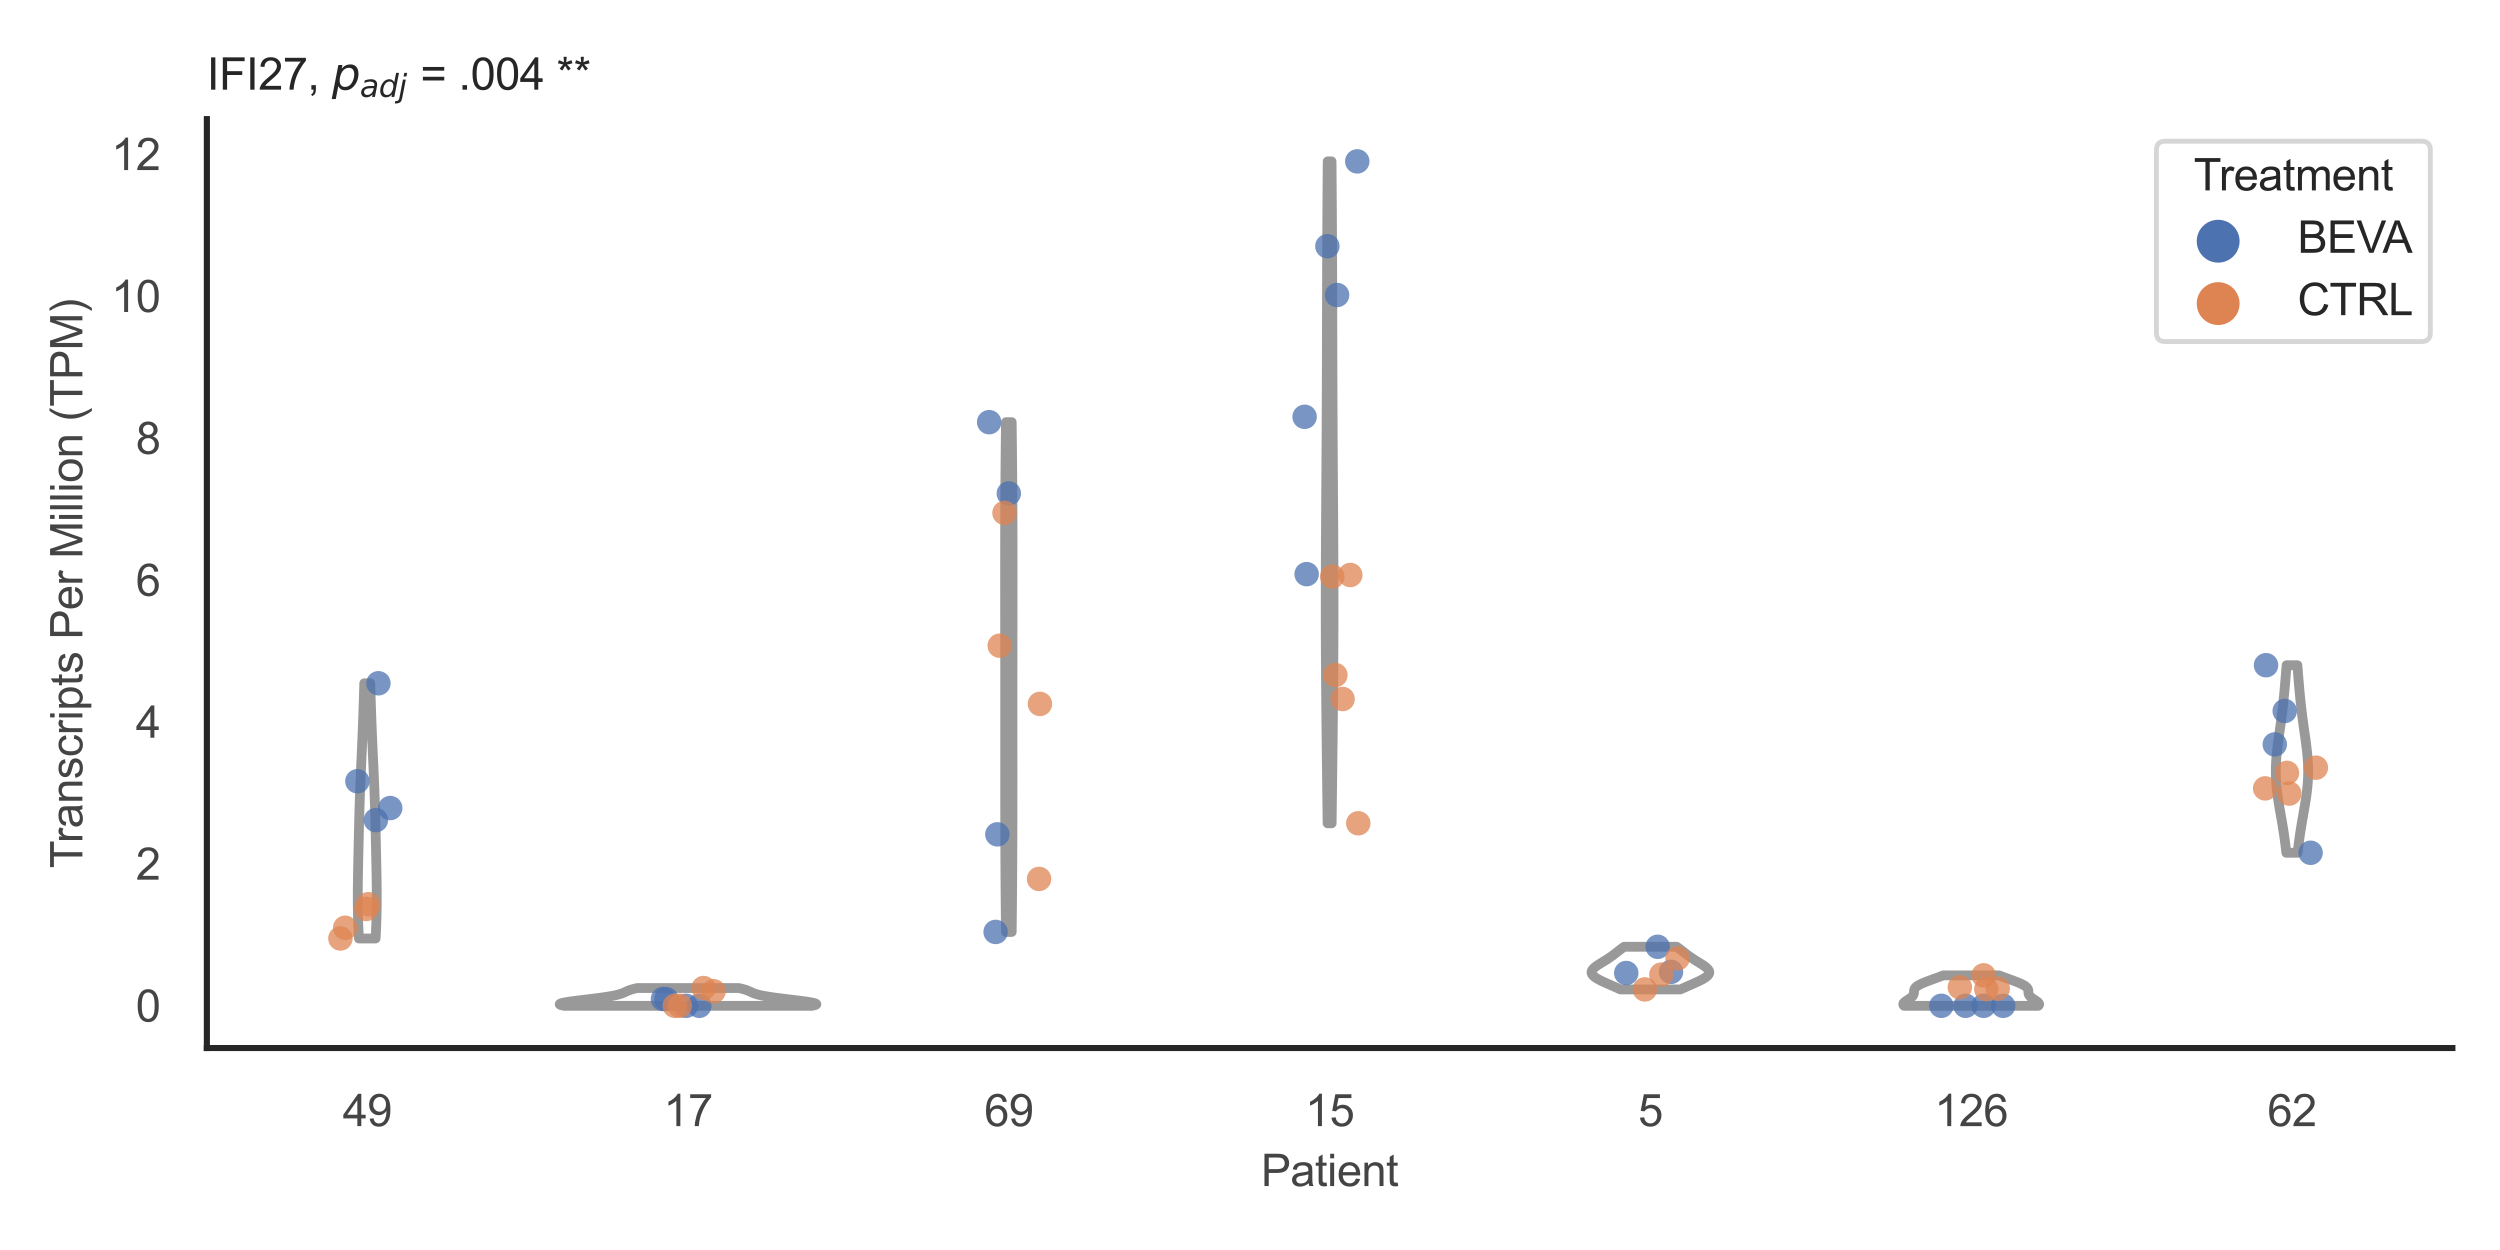 <?xml version="1.0" encoding="utf-8" standalone="no"?>
<!DOCTYPE svg PUBLIC "-//W3C//DTD SVG 1.1//EN"
  "http://www.w3.org/Graphics/SVG/1.1/DTD/svg11.dtd">
<svg xmlns:xlink="http://www.w3.org/1999/xlink" width="510.236pt" height="255.118pt" viewBox="0 0 510.236 255.118" xmlns="http://www.w3.org/2000/svg" version="1.1">
 <defs>
  <style type="text/css">*{stroke-linejoin: round; stroke-linecap: butt}</style>
 </defs>
 <g id="figure_1">
  <g id="patch_1">
   <path d="M 0 255.118 
L 510.236 255.118 
L 510.236 0 
L 0 0 
z
" style="fill: #ffffff"/>
  </g>
  <g id="axes_1">
   <g id="patch_2">
    <path d="M 42.22 213.898 
L 500.516 213.898 
L 500.516 24.32 
L 42.22 24.32 
z
" style="fill: #ffffff"/>
   </g>
   <g id="matplotlib.axis_1">
    <g id="xtick_1">
     <g id="text_1">
      <!-- 49 -->
      <g style="fill: #444444" transform="translate(69.951 229.84)scale(0.09 -0.09)">
       <defs>
        <path id="ArialMT-34" d="M 2069 0 
L 2069 1097 
L 81 1097 
L 81 1613 
L 2172 4581 
L 2631 4581 
L 2631 1613 
L 3250 1613 
L 3250 1097 
L 2631 1097 
L 2631 0 
L 2069 0 
z
M 2069 1613 
L 2069 3678 
L 634 1613 
L 2069 1613 
z
" transform="scale(0.016)"/>
        <path id="ArialMT-39" d="M 350 1059 
L 891 1109 
Q 959 728 1153 556 
Q 1347 384 1650 384 
Q 1909 384 2104 503 
Q 2300 622 2425 820 
Q 2550 1019 2634 1356 
Q 2719 1694 2719 2044 
Q 2719 2081 2716 2156 
Q 2547 1888 2255 1720 
Q 1963 1553 1622 1553 
Q 1053 1553 659 1965 
Q 266 2378 266 3053 
Q 266 3750 677 4175 
Q 1088 4600 1706 4600 
Q 2153 4600 2523 4359 
Q 2894 4119 3086 3673 
Q 3278 3228 3278 2384 
Q 3278 1506 3087 986 
Q 2897 466 2520 194 
Q 2144 -78 1638 -78 
Q 1100 -78 759 220 
Q 419 519 350 1059 
z
M 2653 3081 
Q 2653 3566 2395 3850 
Q 2138 4134 1775 4134 
Q 1400 4134 1122 3828 
Q 844 3522 844 3034 
Q 844 2597 1108 2323 
Q 1372 2050 1759 2050 
Q 2150 2050 2401 2323 
Q 2653 2597 2653 3081 
z
" transform="scale(0.016)"/>
       </defs>
       <use xlink:href="#ArialMT-34"/>
       <use xlink:href="#ArialMT-39" x="55.615"/>
      </g>
     </g>
    </g>
    <g id="xtick_2">
     <g id="text_2">
      <!-- 17 -->
      <g style="fill: #444444" transform="translate(135.421 229.84)scale(0.09 -0.09)">
       <defs>
        <path id="ArialMT-31" d="M 2384 0 
L 1822 0 
L 1822 3584 
Q 1619 3391 1289 3197 
Q 959 3003 697 2906 
L 697 3450 
Q 1169 3672 1522 3987 
Q 1875 4303 2022 4600 
L 2384 4600 
L 2384 0 
z
" transform="scale(0.016)"/>
        <path id="ArialMT-37" d="M 303 3981 
L 303 4522 
L 3269 4522 
L 3269 4084 
Q 2831 3619 2401 2847 
Q 1972 2075 1738 1259 
Q 1569 684 1522 0 
L 944 0 
Q 953 541 1156 1306 
Q 1359 2072 1739 2783 
Q 2119 3494 2547 3981 
L 303 3981 
z
" transform="scale(0.016)"/>
       </defs>
       <use xlink:href="#ArialMT-31"/>
       <use xlink:href="#ArialMT-37" x="55.615"/>
      </g>
     </g>
    </g>
    <g id="xtick_3">
     <g id="text_3">
      <!-- 69 -->
      <g style="fill: #444444" transform="translate(200.892 229.84)scale(0.09 -0.09)">
       <defs>
        <path id="ArialMT-36" d="M 3184 3459 
L 2625 3416 
Q 2550 3747 2413 3897 
Q 2184 4138 1850 4138 
Q 1581 4138 1378 3988 
Q 1113 3794 959 3422 
Q 806 3050 800 2363 
Q 1003 2672 1297 2822 
Q 1591 2972 1913 2972 
Q 2475 2972 2870 2558 
Q 3266 2144 3266 1488 
Q 3266 1056 3080 686 
Q 2894 316 2569 119 
Q 2244 -78 1831 -78 
Q 1128 -78 684 439 
Q 241 956 241 2144 
Q 241 3472 731 4075 
Q 1159 4600 1884 4600 
Q 2425 4600 2770 4297 
Q 3116 3994 3184 3459 
z
M 888 1484 
Q 888 1194 1011 928 
Q 1134 663 1356 523 
Q 1578 384 1822 384 
Q 2178 384 2434 671 
Q 2691 959 2691 1453 
Q 2691 1928 2437 2201 
Q 2184 2475 1800 2475 
Q 1419 2475 1153 2201 
Q 888 1928 888 1484 
z
" transform="scale(0.016)"/>
       </defs>
       <use xlink:href="#ArialMT-36"/>
       <use xlink:href="#ArialMT-39" x="55.615"/>
      </g>
     </g>
    </g>
    <g id="xtick_4">
     <g id="text_4">
      <!-- 15 -->
      <g style="fill: #444444" transform="translate(266.363 229.84)scale(0.09 -0.09)">
       <defs>
        <path id="ArialMT-35" d="M 266 1200 
L 856 1250 
Q 922 819 1161 601 
Q 1400 384 1738 384 
Q 2144 384 2425 690 
Q 2706 997 2706 1503 
Q 2706 1984 2436 2262 
Q 2166 2541 1728 2541 
Q 1456 2541 1237 2417 
Q 1019 2294 894 2097 
L 366 2166 
L 809 4519 
L 3088 4519 
L 3088 3981 
L 1259 3981 
L 1013 2750 
Q 1425 3038 1878 3038 
Q 2478 3038 2890 2622 
Q 3303 2206 3303 1553 
Q 3303 931 2941 478 
Q 2500 -78 1738 -78 
Q 1113 -78 717 272 
Q 322 622 266 1200 
z
" transform="scale(0.016)"/>
       </defs>
       <use xlink:href="#ArialMT-31"/>
       <use xlink:href="#ArialMT-35" x="55.615"/>
      </g>
     </g>
    </g>
    <g id="xtick_5">
     <g id="text_5">
      <!-- 5 -->
      <g style="fill: #444444" transform="translate(334.337 229.84)scale(0.09 -0.09)">
       <use xlink:href="#ArialMT-35"/>
      </g>
     </g>
    </g>
    <g id="xtick_6">
     <g id="text_6">
      <!-- 126 -->
      <g style="fill: #444444" transform="translate(394.803 229.84)scale(0.09 -0.09)">
       <defs>
        <path id="ArialMT-32" d="M 3222 541 
L 3222 0 
L 194 0 
Q 188 203 259 391 
Q 375 700 629 1000 
Q 884 1300 1366 1694 
Q 2113 2306 2375 2664 
Q 2638 3022 2638 3341 
Q 2638 3675 2398 3904 
Q 2159 4134 1775 4134 
Q 1369 4134 1125 3890 
Q 881 3647 878 3216 
L 300 3275 
Q 359 3922 746 4261 
Q 1134 4600 1788 4600 
Q 2447 4600 2831 4234 
Q 3216 3869 3216 3328 
Q 3216 3053 3103 2787 
Q 2991 2522 2730 2228 
Q 2469 1934 1863 1422 
Q 1356 997 1212 845 
Q 1069 694 975 541 
L 3222 541 
z
" transform="scale(0.016)"/>
       </defs>
       <use xlink:href="#ArialMT-31"/>
       <use xlink:href="#ArialMT-32" x="55.615"/>
       <use xlink:href="#ArialMT-36" x="111.23"/>
      </g>
     </g>
    </g>
    <g id="xtick_7">
     <g id="text_7">
      <!-- 62 -->
      <g style="fill: #444444" transform="translate(462.776 229.84)scale(0.09 -0.09)">
       <use xlink:href="#ArialMT-36"/>
       <use xlink:href="#ArialMT-32" x="55.615"/>
      </g>
     </g>
    </g>
    <g id="text_8">
     <!-- Patient -->
     <g style="fill: #444444" transform="translate(257.359 242.071)scale(0.09 -0.09)">
      <defs>
       <path id="ArialMT-50" d="M 494 0 
L 494 4581 
L 2222 4581 
Q 2678 4581 2919 4538 
Q 3256 4481 3484 4323 
Q 3713 4166 3852 3881 
Q 3991 3597 3991 3256 
Q 3991 2672 3619 2267 
Q 3247 1863 2275 1863 
L 1100 1863 
L 1100 0 
L 494 0 
z
M 1100 2403 
L 2284 2403 
Q 2872 2403 3119 2622 
Q 3366 2841 3366 3238 
Q 3366 3525 3220 3729 
Q 3075 3934 2838 4000 
Q 2684 4041 2272 4041 
L 1100 4041 
L 1100 2403 
z
" transform="scale(0.016)"/>
       <path id="ArialMT-61" d="M 2588 409 
Q 2275 144 1986 34 
Q 1697 -75 1366 -75 
Q 819 -75 525 192 
Q 231 459 231 875 
Q 231 1119 342 1320 
Q 453 1522 633 1644 
Q 813 1766 1038 1828 
Q 1203 1872 1538 1913 
Q 2219 1994 2541 2106 
Q 2544 2222 2544 2253 
Q 2544 2597 2384 2738 
Q 2169 2928 1744 2928 
Q 1347 2928 1158 2789 
Q 969 2650 878 2297 
L 328 2372 
Q 403 2725 575 2942 
Q 747 3159 1072 3276 
Q 1397 3394 1825 3394 
Q 2250 3394 2515 3294 
Q 2781 3194 2906 3042 
Q 3031 2891 3081 2659 
Q 3109 2516 3109 2141 
L 3109 1391 
Q 3109 606 3145 398 
Q 3181 191 3288 0 
L 2700 0 
Q 2613 175 2588 409 
z
M 2541 1666 
Q 2234 1541 1622 1453 
Q 1275 1403 1131 1340 
Q 988 1278 909 1158 
Q 831 1038 831 891 
Q 831 666 1001 516 
Q 1172 366 1500 366 
Q 1825 366 2078 508 
Q 2331 650 2450 897 
Q 2541 1088 2541 1459 
L 2541 1666 
z
" transform="scale(0.016)"/>
       <path id="ArialMT-74" d="M 1650 503 
L 1731 6 
Q 1494 -44 1306 -44 
Q 1000 -44 831 53 
Q 663 150 594 308 
Q 525 466 525 972 
L 525 2881 
L 113 2881 
L 113 3319 
L 525 3319 
L 525 4141 
L 1084 4478 
L 1084 3319 
L 1650 3319 
L 1650 2881 
L 1084 2881 
L 1084 941 
Q 1084 700 1114 631 
Q 1144 563 1211 522 
Q 1278 481 1403 481 
Q 1497 481 1650 503 
z
" transform="scale(0.016)"/>
       <path id="ArialMT-69" d="M 425 3934 
L 425 4581 
L 988 4581 
L 988 3934 
L 425 3934 
z
M 425 0 
L 425 3319 
L 988 3319 
L 988 0 
L 425 0 
z
" transform="scale(0.016)"/>
       <path id="ArialMT-65" d="M 2694 1069 
L 3275 997 
Q 3138 488 2766 206 
Q 2394 -75 1816 -75 
Q 1088 -75 661 373 
Q 234 822 234 1631 
Q 234 2469 665 2931 
Q 1097 3394 1784 3394 
Q 2450 3394 2872 2941 
Q 3294 2488 3294 1666 
Q 3294 1616 3291 1516 
L 816 1516 
Q 847 969 1125 678 
Q 1403 388 1819 388 
Q 2128 388 2347 550 
Q 2566 713 2694 1069 
z
M 847 1978 
L 2700 1978 
Q 2663 2397 2488 2606 
Q 2219 2931 1791 2931 
Q 1403 2931 1139 2672 
Q 875 2413 847 1978 
z
" transform="scale(0.016)"/>
       <path id="ArialMT-6e" d="M 422 0 
L 422 3319 
L 928 3319 
L 928 2847 
Q 1294 3394 1984 3394 
Q 2284 3394 2536 3286 
Q 2788 3178 2913 3003 
Q 3038 2828 3088 2588 
Q 3119 2431 3119 2041 
L 3119 0 
L 2556 0 
L 2556 2019 
Q 2556 2363 2490 2533 
Q 2425 2703 2258 2804 
Q 2091 2906 1866 2906 
Q 1506 2906 1245 2678 
Q 984 2450 984 1813 
L 984 0 
L 422 0 
z
" transform="scale(0.016)"/>
      </defs>
      <use xlink:href="#ArialMT-50"/>
      <use xlink:href="#ArialMT-61" x="66.699"/>
      <use xlink:href="#ArialMT-74" x="122.314"/>
      <use xlink:href="#ArialMT-69" x="150.098"/>
      <use xlink:href="#ArialMT-65" x="172.314"/>
      <use xlink:href="#ArialMT-6e" x="227.93"/>
      <use xlink:href="#ArialMT-74" x="283.545"/>
     </g>
    </g>
   </g>
   <g id="matplotlib.axis_2">
    <g id="ytick_1">
     <g id="text_9">
      <!-- 0 -->
      <g style="fill: #444444" transform="translate(27.715 208.502)scale(0.09 -0.09)">
       <defs>
        <path id="ArialMT-30" d="M 266 2259 
Q 266 3072 433 3567 
Q 600 4063 929 4331 
Q 1259 4600 1759 4600 
Q 2128 4600 2406 4451 
Q 2684 4303 2865 4023 
Q 3047 3744 3150 3342 
Q 3253 2941 3253 2259 
Q 3253 1453 3087 958 
Q 2922 463 2592 192 
Q 2263 -78 1759 -78 
Q 1097 -78 719 397 
Q 266 969 266 2259 
z
M 844 2259 
Q 844 1131 1108 757 
Q 1372 384 1759 384 
Q 2147 384 2411 759 
Q 2675 1134 2675 2259 
Q 2675 3391 2411 3762 
Q 2147 4134 1753 4134 
Q 1366 4134 1134 3806 
Q 844 3388 844 2259 
z
" transform="scale(0.016)"/>
       </defs>
       <use xlink:href="#ArialMT-30"/>
      </g>
     </g>
    </g>
    <g id="ytick_2">
     <g id="text_10">
      <!-- 2 -->
      <g style="fill: #444444" transform="translate(27.715 179.537)scale(0.09 -0.09)">
       <use xlink:href="#ArialMT-32"/>
      </g>
     </g>
    </g>
    <g id="ytick_3">
     <g id="text_11">
      <!-- 4 -->
      <g style="fill: #444444" transform="translate(27.715 150.572)scale(0.09 -0.09)">
       <use xlink:href="#ArialMT-34"/>
      </g>
     </g>
    </g>
    <g id="ytick_4">
     <g id="text_12">
      <!-- 6 -->
      <g style="fill: #444444" transform="translate(27.715 121.607)scale(0.09 -0.09)">
       <use xlink:href="#ArialMT-36"/>
      </g>
     </g>
    </g>
    <g id="ytick_5">
     <g id="text_13">
      <!-- 8 -->
      <g style="fill: #444444" transform="translate(27.715 92.642)scale(0.09 -0.09)">
       <defs>
        <path id="ArialMT-38" d="M 1131 2484 
Q 781 2613 612 2850 
Q 444 3088 444 3419 
Q 444 3919 803 4259 
Q 1163 4600 1759 4600 
Q 2359 4600 2725 4251 
Q 3091 3903 3091 3403 
Q 3091 3084 2923 2848 
Q 2756 2613 2416 2484 
Q 2838 2347 3058 2040 
Q 3278 1734 3278 1309 
Q 3278 722 2862 322 
Q 2447 -78 1769 -78 
Q 1091 -78 675 323 
Q 259 725 259 1325 
Q 259 1772 486 2073 
Q 713 2375 1131 2484 
z
M 1019 3438 
Q 1019 3113 1228 2906 
Q 1438 2700 1772 2700 
Q 2097 2700 2305 2904 
Q 2513 3109 2513 3406 
Q 2513 3716 2298 3927 
Q 2084 4138 1766 4138 
Q 1444 4138 1231 3931 
Q 1019 3725 1019 3438 
z
M 838 1322 
Q 838 1081 952 856 
Q 1066 631 1291 507 
Q 1516 384 1775 384 
Q 2178 384 2440 643 
Q 2703 903 2703 1303 
Q 2703 1709 2433 1975 
Q 2163 2241 1756 2241 
Q 1359 2241 1098 1978 
Q 838 1716 838 1322 
z
" transform="scale(0.016)"/>
       </defs>
       <use xlink:href="#ArialMT-38"/>
      </g>
     </g>
    </g>
    <g id="ytick_6">
     <g id="text_14">
      <!-- 10 -->
      <g style="fill: #444444" transform="translate(22.71 63.677)scale(0.09 -0.09)">
       <use xlink:href="#ArialMT-31"/>
       <use xlink:href="#ArialMT-30" x="55.615"/>
      </g>
     </g>
    </g>
    <g id="ytick_7">
     <g id="text_15">
      <!-- 12 -->
      <g style="fill: #444444" transform="translate(22.71 34.712)scale(0.09 -0.09)">
       <use xlink:href="#ArialMT-31"/>
       <use xlink:href="#ArialMT-32" x="55.615"/>
      </g>
     </g>
    </g>
    <g id="text_16">
     <!-- Transcripts Per Million (TPM) -->
     <g style="fill: #444444" transform="translate(16.816 177.194)rotate(-90)scale(0.09 -0.09)">
      <defs>
       <path id="ArialMT-54" d="M 1659 0 
L 1659 4041 
L 150 4041 
L 150 4581 
L 3781 4581 
L 3781 4041 
L 2266 4041 
L 2266 0 
L 1659 0 
z
" transform="scale(0.016)"/>
       <path id="ArialMT-72" d="M 416 0 
L 416 3319 
L 922 3319 
L 922 2816 
Q 1116 3169 1280 3281 
Q 1444 3394 1641 3394 
Q 1925 3394 2219 3213 
L 2025 2691 
Q 1819 2813 1613 2813 
Q 1428 2813 1281 2702 
Q 1134 2591 1072 2394 
Q 978 2094 978 1738 
L 978 0 
L 416 0 
z
" transform="scale(0.016)"/>
       <path id="ArialMT-73" d="M 197 991 
L 753 1078 
Q 800 744 1014 566 
Q 1228 388 1613 388 
Q 2000 388 2187 545 
Q 2375 703 2375 916 
Q 2375 1106 2209 1216 
Q 2094 1291 1634 1406 
Q 1016 1563 777 1677 
Q 538 1791 414 1992 
Q 291 2194 291 2438 
Q 291 2659 392 2848 
Q 494 3038 669 3163 
Q 800 3259 1026 3326 
Q 1253 3394 1513 3394 
Q 1903 3394 2198 3281 
Q 2494 3169 2634 2976 
Q 2775 2784 2828 2463 
L 2278 2388 
Q 2241 2644 2061 2787 
Q 1881 2931 1553 2931 
Q 1166 2931 1000 2803 
Q 834 2675 834 2503 
Q 834 2394 903 2306 
Q 972 2216 1119 2156 
Q 1203 2125 1616 2013 
Q 2213 1853 2448 1751 
Q 2684 1650 2818 1456 
Q 2953 1263 2953 975 
Q 2953 694 2789 445 
Q 2625 197 2315 61 
Q 2006 -75 1616 -75 
Q 969 -75 630 194 
Q 291 463 197 991 
z
" transform="scale(0.016)"/>
       <path id="ArialMT-63" d="M 2588 1216 
L 3141 1144 
Q 3050 572 2676 248 
Q 2303 -75 1759 -75 
Q 1078 -75 664 370 
Q 250 816 250 1647 
Q 250 2184 428 2587 
Q 606 2991 970 3192 
Q 1334 3394 1763 3394 
Q 2303 3394 2647 3120 
Q 2991 2847 3088 2344 
L 2541 2259 
Q 2463 2594 2264 2762 
Q 2066 2931 1784 2931 
Q 1359 2931 1093 2626 
Q 828 2322 828 1663 
Q 828 994 1084 691 
Q 1341 388 1753 388 
Q 2084 388 2306 591 
Q 2528 794 2588 1216 
z
" transform="scale(0.016)"/>
       <path id="ArialMT-70" d="M 422 -1272 
L 422 3319 
L 934 3319 
L 934 2888 
Q 1116 3141 1344 3267 
Q 1572 3394 1897 3394 
Q 2322 3394 2647 3175 
Q 2972 2956 3137 2557 
Q 3303 2159 3303 1684 
Q 3303 1175 3120 767 
Q 2938 359 2589 142 
Q 2241 -75 1856 -75 
Q 1575 -75 1351 44 
Q 1128 163 984 344 
L 984 -1272 
L 422 -1272 
z
M 931 1641 
Q 931 1000 1190 694 
Q 1450 388 1819 388 
Q 2194 388 2461 705 
Q 2728 1022 2728 1688 
Q 2728 2322 2467 2637 
Q 2206 2953 1844 2953 
Q 1484 2953 1207 2617 
Q 931 2281 931 1641 
z
" transform="scale(0.016)"/>
       <path id="ArialMT-20" transform="scale(0.016)"/>
       <path id="ArialMT-4d" d="M 475 0 
L 475 4581 
L 1388 4581 
L 2472 1338 
Q 2622 884 2691 659 
Q 2769 909 2934 1394 
L 4031 4581 
L 4847 4581 
L 4847 0 
L 4263 0 
L 4263 3834 
L 2931 0 
L 2384 0 
L 1059 3900 
L 1059 0 
L 475 0 
z
" transform="scale(0.016)"/>
       <path id="ArialMT-6c" d="M 409 0 
L 409 4581 
L 972 4581 
L 972 0 
L 409 0 
z
" transform="scale(0.016)"/>
       <path id="ArialMT-6f" d="M 213 1659 
Q 213 2581 725 3025 
Q 1153 3394 1769 3394 
Q 2453 3394 2887 2945 
Q 3322 2497 3322 1706 
Q 3322 1066 3130 698 
Q 2938 331 2570 128 
Q 2203 -75 1769 -75 
Q 1072 -75 642 372 
Q 213 819 213 1659 
z
M 791 1659 
Q 791 1022 1069 705 
Q 1347 388 1769 388 
Q 2188 388 2466 706 
Q 2744 1025 2744 1678 
Q 2744 2294 2464 2611 
Q 2184 2928 1769 2928 
Q 1347 2928 1069 2612 
Q 791 2297 791 1659 
z
" transform="scale(0.016)"/>
       <path id="ArialMT-28" d="M 1497 -1347 
Q 1031 -759 709 28 
Q 388 816 388 1659 
Q 388 2403 628 3084 
Q 909 3875 1497 4659 
L 1900 4659 
Q 1522 4009 1400 3731 
Q 1209 3300 1100 2831 
Q 966 2247 966 1656 
Q 966 153 1900 -1347 
L 1497 -1347 
z
" transform="scale(0.016)"/>
       <path id="ArialMT-29" d="M 791 -1347 
L 388 -1347 
Q 1322 153 1322 1656 
Q 1322 2244 1188 2822 
Q 1081 3291 891 3722 
Q 769 4003 388 4659 
L 791 4659 
Q 1378 3875 1659 3084 
Q 1900 2403 1900 1659 
Q 1900 816 1576 28 
Q 1253 -759 791 -1347 
z
" transform="scale(0.016)"/>
      </defs>
      <use xlink:href="#ArialMT-54"/>
      <use xlink:href="#ArialMT-72" x="57.334"/>
      <use xlink:href="#ArialMT-61" x="90.635"/>
      <use xlink:href="#ArialMT-6e" x="146.25"/>
      <use xlink:href="#ArialMT-73" x="201.865"/>
      <use xlink:href="#ArialMT-63" x="251.865"/>
      <use xlink:href="#ArialMT-72" x="301.865"/>
      <use xlink:href="#ArialMT-69" x="335.166"/>
      <use xlink:href="#ArialMT-70" x="357.383"/>
      <use xlink:href="#ArialMT-74" x="412.998"/>
      <use xlink:href="#ArialMT-73" x="440.781"/>
      <use xlink:href="#ArialMT-20" x="490.781"/>
      <use xlink:href="#ArialMT-50" x="518.564"/>
      <use xlink:href="#ArialMT-65" x="585.264"/>
      <use xlink:href="#ArialMT-72" x="640.879"/>
      <use xlink:href="#ArialMT-20" x="674.18"/>
      <use xlink:href="#ArialMT-4d" x="701.963"/>
      <use xlink:href="#ArialMT-69" x="785.264"/>
      <use xlink:href="#ArialMT-6c" x="807.48"/>
      <use xlink:href="#ArialMT-6c" x="829.697"/>
      <use xlink:href="#ArialMT-69" x="851.914"/>
      <use xlink:href="#ArialMT-6f" x="874.131"/>
      <use xlink:href="#ArialMT-6e" x="929.746"/>
      <use xlink:href="#ArialMT-20" x="985.361"/>
      <use xlink:href="#ArialMT-28" x="1013.145"/>
      <use xlink:href="#ArialMT-54" x="1046.445"/>
      <use xlink:href="#ArialMT-50" x="1107.529"/>
      <use xlink:href="#ArialMT-4d" x="1174.229"/>
      <use xlink:href="#ArialMT-29" x="1257.529"/>
     </g>
    </g>
   </g>
   <g id="PolyCollection_1">
    <defs>
     <path id="m3531130518" d="M 76.653 -63.581 
L 73.258 -63.581 
L 73.228 -64.107 
L 73.2 -64.633 
L 73.173 -65.16 
L 73.149 -65.686 
L 73.127 -66.212 
L 73.108 -66.738 
L 73.09 -67.264 
L 73.074 -67.79 
L 73.061 -68.316 
L 73.049 -68.842 
L 73.039 -69.368 
L 73.032 -69.895 
L 73.026 -70.421 
L 73.022 -70.947 
L 73.019 -71.473 
L 73.019 -71.999 
L 73.019 -72.525 
L 73.021 -73.051 
L 73.025 -73.577 
L 73.029 -74.103 
L 73.035 -74.63 
L 73.042 -75.156 
L 73.049 -75.682 
L 73.057 -76.208 
L 73.066 -76.734 
L 73.076 -77.26 
L 73.085 -77.786 
L 73.096 -78.312 
L 73.106 -78.838 
L 73.117 -79.365 
L 73.128 -79.891 
L 73.139 -80.417 
L 73.15 -80.943 
L 73.162 -81.469 
L 73.173 -81.995 
L 73.184 -82.521 
L 73.196 -83.047 
L 73.208 -83.573 
L 73.219 -84.1 
L 73.231 -84.626 
L 73.243 -85.152 
L 73.255 -85.678 
L 73.268 -86.204 
L 73.28 -86.73 
L 73.293 -87.256 
L 73.306 -87.782 
L 73.32 -88.308 
L 73.334 -88.835 
L 73.349 -89.361 
L 73.364 -89.887 
L 73.38 -90.413 
L 73.396 -90.939 
L 73.413 -91.465 
L 73.43 -91.991 
L 73.448 -92.517 
L 73.467 -93.044 
L 73.486 -93.57 
L 73.506 -94.096 
L 73.526 -94.622 
L 73.547 -95.148 
L 73.568 -95.674 
L 73.59 -96.2 
L 73.613 -96.726 
L 73.636 -97.252 
L 73.659 -97.779 
L 73.682 -98.305 
L 73.706 -98.831 
L 73.73 -99.357 
L 73.754 -99.883 
L 73.778 -100.409 
L 73.802 -100.935 
L 73.826 -101.461 
L 73.85 -101.987 
L 73.873 -102.514 
L 73.897 -103.04 
L 73.92 -103.566 
L 73.943 -104.092 
L 73.966 -104.618 
L 73.988 -105.144 
L 74.009 -105.67 
L 74.031 -106.196 
L 74.052 -106.722 
L 74.072 -107.249 
L 74.092 -107.775 
L 74.112 -108.301 
L 74.131 -108.827 
L 74.149 -109.353 
L 74.167 -109.879 
L 74.185 -110.405 
L 74.202 -110.931 
L 74.219 -111.457 
L 74.236 -111.984 
L 74.252 -112.51 
L 74.268 -113.036 
L 74.284 -113.562 
L 74.3 -114.088 
L 74.315 -114.614 
L 74.33 -115.14 
L 74.345 -115.666 
L 75.565 -115.666 
L 75.565 -115.666 
L 75.581 -115.14 
L 75.596 -114.614 
L 75.611 -114.088 
L 75.627 -113.562 
L 75.643 -113.036 
L 75.659 -112.51 
L 75.675 -111.984 
L 75.692 -111.457 
L 75.708 -110.931 
L 75.726 -110.405 
L 75.744 -109.879 
L 75.762 -109.353 
L 75.78 -108.827 
L 75.799 -108.301 
L 75.819 -107.775 
L 75.839 -107.249 
L 75.859 -106.722 
L 75.88 -106.196 
L 75.901 -105.67 
L 75.923 -105.144 
L 75.945 -104.618 
L 75.968 -104.092 
L 75.991 -103.566 
L 76.014 -103.04 
L 76.037 -102.514 
L 76.061 -101.987 
L 76.085 -101.461 
L 76.109 -100.935 
L 76.133 -100.409 
L 76.157 -99.883 
L 76.181 -99.357 
L 76.205 -98.831 
L 76.229 -98.305 
L 76.252 -97.779 
L 76.275 -97.252 
L 76.298 -96.726 
L 76.321 -96.2 
L 76.343 -95.674 
L 76.364 -95.148 
L 76.385 -94.622 
L 76.405 -94.096 
L 76.425 -93.57 
L 76.444 -93.044 
L 76.463 -92.517 
L 76.481 -91.991 
L 76.498 -91.465 
L 76.515 -90.939 
L 76.531 -90.413 
L 76.547 -89.887 
L 76.562 -89.361 
L 76.577 -88.835 
L 76.591 -88.308 
L 76.604 -87.782 
L 76.618 -87.256 
L 76.631 -86.73 
L 76.643 -86.204 
L 76.656 -85.678 
L 76.668 -85.152 
L 76.68 -84.626 
L 76.692 -84.1 
L 76.703 -83.573 
L 76.715 -83.047 
L 76.726 -82.521 
L 76.738 -81.995 
L 76.749 -81.469 
L 76.761 -80.943 
L 76.772 -80.417 
L 76.783 -79.891 
L 76.794 -79.365 
L 76.805 -78.838 
L 76.815 -78.312 
L 76.826 -77.786 
L 76.835 -77.26 
L 76.845 -76.734 
L 76.854 -76.208 
L 76.862 -75.682 
L 76.869 -75.156 
L 76.876 -74.63 
L 76.881 -74.103 
L 76.886 -73.577 
L 76.889 -73.051 
L 76.892 -72.525 
L 76.892 -71.999 
L 76.891 -71.473 
L 76.889 -70.947 
L 76.885 -70.421 
L 76.879 -69.895 
L 76.872 -69.368 
L 76.862 -68.842 
L 76.85 -68.316 
L 76.837 -67.79 
L 76.821 -67.264 
L 76.803 -66.738 
L 76.783 -66.212 
L 76.761 -65.686 
L 76.737 -65.16 
L 76.711 -64.633 
L 76.683 -64.107 
L 76.653 -63.581 
z
" style="stroke: #999999; stroke-width: 2"/>
    </defs>
    <g clip-path="url(#pa8100f4c90)">
     <use xlink:href="#m3531130518" x="0" y="255.118" style="fill: #ffffff; stroke: #999999; stroke-width: 2"/>
    </g>
   </g>
   <g id="PolyCollection_2">
    <defs>
     <path id="m739995d10d" d="M 165.679 -49.837 
L 115.174 -49.837 
L 114.971 -49.874 
L 114.794 -49.911 
L 114.641 -49.947 
L 114.513 -49.984 
L 114.41 -50.021 
L 114.331 -50.057 
L 114.276 -50.094 
L 114.246 -50.131 
L 114.238 -50.167 
L 114.253 -50.204 
L 114.291 -50.241 
L 114.349 -50.277 
L 114.429 -50.314 
L 114.529 -50.351 
L 114.648 -50.387 
L 114.785 -50.424 
L 114.939 -50.461 
L 115.11 -50.497 
L 115.297 -50.534 
L 115.498 -50.571 
L 115.712 -50.607 
L 115.939 -50.644 
L 116.178 -50.681 
L 116.427 -50.717 
L 116.686 -50.754 
L 116.953 -50.791 
L 117.228 -50.827 
L 117.509 -50.864 
L 117.797 -50.901 
L 118.089 -50.937 
L 118.385 -50.974 
L 118.684 -51.011 
L 118.985 -51.047 
L 119.288 -51.084 
L 119.592 -51.121 
L 119.895 -51.157 
L 120.198 -51.194 
L 120.499 -51.231 
L 120.798 -51.267 
L 121.094 -51.304 
L 121.387 -51.341 
L 121.676 -51.377 
L 121.96 -51.414 
L 122.24 -51.451 
L 122.514 -51.487 
L 122.783 -51.524 
L 123.045 -51.561 
L 123.3 -51.597 
L 123.549 -51.634 
L 123.791 -51.671 
L 124.025 -51.707 
L 124.252 -51.744 
L 124.47 -51.781 
L 124.681 -51.817 
L 124.884 -51.854 
L 125.079 -51.891 
L 125.265 -51.927 
L 125.444 -51.964 
L 125.615 -52.001 
L 125.777 -52.037 
L 125.932 -52.074 
L 126.079 -52.111 
L 126.219 -52.147 
L 126.352 -52.184 
L 126.478 -52.221 
L 126.597 -52.257 
L 126.71 -52.294 
L 126.818 -52.331 
L 126.92 -52.367 
L 127.018 -52.404 
L 127.111 -52.441 
L 127.201 -52.477 
L 127.287 -52.514 
L 127.37 -52.551 
L 127.452 -52.587 
L 127.532 -52.624 
L 127.611 -52.661 
L 127.689 -52.697 
L 127.768 -52.734 
L 127.847 -52.771 
L 127.928 -52.807 
L 128.011 -52.844 
L 128.096 -52.881 
L 128.184 -52.917 
L 128.276 -52.954 
L 128.371 -52.991 
L 128.471 -53.027 
L 128.575 -53.064 
L 128.685 -53.101 
L 128.8 -53.137 
L 128.921 -53.174 
L 129.048 -53.211 
L 129.181 -53.247 
L 129.32 -53.284 
L 129.465 -53.321 
L 129.617 -53.357 
L 129.776 -53.394 
L 129.941 -53.431 
L 130.112 -53.467 
L 150.74 -53.467 
L 150.74 -53.467 
L 150.912 -53.431 
L 151.077 -53.394 
L 151.235 -53.357 
L 151.387 -53.321 
L 151.533 -53.284 
L 151.672 -53.247 
L 151.805 -53.211 
L 151.932 -53.174 
L 152.053 -53.137 
L 152.168 -53.101 
L 152.277 -53.064 
L 152.382 -53.027 
L 152.482 -52.991 
L 152.577 -52.954 
L 152.669 -52.917 
L 152.757 -52.881 
L 152.842 -52.844 
L 152.925 -52.807 
L 153.005 -52.771 
L 153.085 -52.734 
L 153.164 -52.697 
L 153.242 -52.661 
L 153.321 -52.624 
L 153.401 -52.587 
L 153.482 -52.551 
L 153.566 -52.514 
L 153.652 -52.477 
L 153.742 -52.441 
L 153.835 -52.404 
L 153.932 -52.367 
L 154.035 -52.331 
L 154.142 -52.294 
L 154.256 -52.257 
L 154.375 -52.221 
L 154.501 -52.184 
L 154.634 -52.147 
L 154.774 -52.111 
L 154.921 -52.074 
L 155.076 -52.037 
L 155.238 -52.001 
L 155.409 -51.964 
L 155.587 -51.927 
L 155.774 -51.891 
L 155.969 -51.854 
L 156.171 -51.817 
L 156.382 -51.781 
L 156.601 -51.744 
L 156.828 -51.707 
L 157.062 -51.671 
L 157.303 -51.634 
L 157.552 -51.597 
L 157.808 -51.561 
L 158.07 -51.524 
L 158.339 -51.487 
L 158.613 -51.451 
L 158.892 -51.414 
L 159.177 -51.377 
L 159.466 -51.341 
L 159.759 -51.304 
L 160.055 -51.267 
L 160.354 -51.231 
L 160.655 -51.194 
L 160.958 -51.157 
L 161.261 -51.121 
L 161.564 -51.084 
L 161.867 -51.047 
L 162.169 -51.011 
L 162.468 -50.974 
L 162.764 -50.937 
L 163.056 -50.901 
L 163.343 -50.864 
L 163.625 -50.827 
L 163.9 -50.791 
L 164.167 -50.754 
L 164.426 -50.717 
L 164.675 -50.681 
L 164.914 -50.644 
L 165.141 -50.607 
L 165.355 -50.571 
L 165.556 -50.534 
L 165.743 -50.497 
L 165.914 -50.461 
L 166.068 -50.424 
L 166.205 -50.387 
L 166.324 -50.351 
L 166.424 -50.314 
L 166.503 -50.277 
L 166.562 -50.241 
L 166.599 -50.204 
L 166.615 -50.167 
L 166.607 -50.131 
L 166.576 -50.094 
L 166.522 -50.057 
L 166.443 -50.021 
L 166.339 -49.984 
L 166.211 -49.947 
L 166.059 -49.911 
L 165.881 -49.874 
L 165.679 -49.837 
z
" style="stroke: #999999; stroke-width: 2"/>
    </defs>
    <g clip-path="url(#pa8100f4c90)">
     <use xlink:href="#m739995d10d" x="0" y="255.118" style="fill: #ffffff; stroke: #999999; stroke-width: 2"/>
    </g>
   </g>
   <g id="PolyCollection_3">
    <defs>
     <path id="m61027ccdf8" d="M 206.483 -64.915 
L 205.312 -64.915 
L 205.299 -65.966 
L 205.288 -67.017 
L 205.277 -68.068 
L 205.266 -69.119 
L 205.256 -70.17 
L 205.246 -71.221 
L 205.237 -72.272 
L 205.228 -73.323 
L 205.22 -74.374 
L 205.212 -75.425 
L 205.205 -76.475 
L 205.198 -77.526 
L 205.192 -78.577 
L 205.187 -79.628 
L 205.182 -80.679 
L 205.177 -81.73 
L 205.173 -82.781 
L 205.169 -83.832 
L 205.166 -84.883 
L 205.163 -85.934 
L 205.16 -86.985 
L 205.158 -88.036 
L 205.157 -89.086 
L 205.155 -90.137 
L 205.154 -91.188 
L 205.153 -92.239 
L 205.152 -93.29 
L 205.152 -94.341 
L 205.152 -95.392 
L 205.152 -96.443 
L 205.152 -97.494 
L 205.152 -98.545 
L 205.152 -99.596 
L 205.152 -100.647 
L 205.153 -101.698 
L 205.153 -102.748 
L 205.154 -103.799 
L 205.154 -104.85 
L 205.154 -105.901 
L 205.155 -106.952 
L 205.155 -108.003 
L 205.155 -109.054 
L 205.155 -110.105 
L 205.155 -111.156 
L 205.155 -112.207 
L 205.155 -113.258 
L 205.155 -114.309 
L 205.154 -115.36 
L 205.154 -116.41 
L 205.153 -117.461 
L 205.152 -118.512 
L 205.152 -119.563 
L 205.151 -120.614 
L 205.15 -121.665 
L 205.149 -122.716 
L 205.147 -123.767 
L 205.146 -124.818 
L 205.145 -125.869 
L 205.144 -126.92 
L 205.142 -127.971 
L 205.141 -129.022 
L 205.14 -130.072 
L 205.139 -131.123 
L 205.138 -132.174 
L 205.137 -133.225 
L 205.136 -134.276 
L 205.135 -135.327 
L 205.135 -136.378 
L 205.134 -137.429 
L 205.134 -138.48 
L 205.134 -139.531 
L 205.135 -140.582 
L 205.136 -141.633 
L 205.137 -142.684 
L 205.138 -143.734 
L 205.14 -144.785 
L 205.142 -145.836 
L 205.145 -146.887 
L 205.148 -147.938 
L 205.151 -148.989 
L 205.155 -150.04 
L 205.16 -151.091 
L 205.165 -152.142 
L 205.17 -153.193 
L 205.176 -154.244 
L 205.182 -155.295 
L 205.19 -156.346 
L 205.197 -157.396 
L 205.205 -158.447 
L 205.214 -159.498 
L 205.223 -160.549 
L 205.233 -161.6 
L 205.243 -162.651 
L 205.254 -163.702 
L 205.265 -164.753 
L 205.277 -165.804 
L 205.289 -166.855 
L 205.301 -167.906 
L 205.314 -168.957 
L 206.48 -168.957 
L 206.48 -168.957 
L 206.493 -167.906 
L 206.506 -166.855 
L 206.518 -165.804 
L 206.53 -164.753 
L 206.541 -163.702 
L 206.551 -162.651 
L 206.562 -161.6 
L 206.571 -160.549 
L 206.581 -159.498 
L 206.589 -158.447 
L 206.597 -157.396 
L 206.605 -156.346 
L 206.612 -155.295 
L 206.618 -154.244 
L 206.624 -153.193 
L 206.63 -152.142 
L 206.635 -151.091 
L 206.639 -150.04 
L 206.643 -148.989 
L 206.647 -147.938 
L 206.65 -146.887 
L 206.652 -145.836 
L 206.655 -144.785 
L 206.656 -143.734 
L 206.658 -142.684 
L 206.659 -141.633 
L 206.66 -140.582 
L 206.66 -139.531 
L 206.66 -138.48 
L 206.66 -137.429 
L 206.66 -136.378 
L 206.659 -135.327 
L 206.658 -134.276 
L 206.658 -133.225 
L 206.657 -132.174 
L 206.656 -131.123 
L 206.654 -130.072 
L 206.653 -129.022 
L 206.652 -127.971 
L 206.651 -126.92 
L 206.649 -125.869 
L 206.648 -124.818 
L 206.647 -123.767 
L 206.646 -122.716 
L 206.645 -121.665 
L 206.644 -120.614 
L 206.643 -119.563 
L 206.642 -118.512 
L 206.641 -117.461 
L 206.641 -116.41 
L 206.64 -115.36 
L 206.64 -114.309 
L 206.639 -113.258 
L 206.639 -112.207 
L 206.639 -111.156 
L 206.639 -110.105 
L 206.639 -109.054 
L 206.639 -108.003 
L 206.64 -106.952 
L 206.64 -105.901 
L 206.64 -104.85 
L 206.641 -103.799 
L 206.641 -102.748 
L 206.642 -101.698 
L 206.642 -100.647 
L 206.642 -99.596 
L 206.643 -98.545 
L 206.643 -97.494 
L 206.643 -96.443 
L 206.643 -95.392 
L 206.642 -94.341 
L 206.642 -93.29 
L 206.641 -92.239 
L 206.64 -91.188 
L 206.639 -90.137 
L 206.638 -89.086 
L 206.636 -88.036 
L 206.634 -86.985 
L 206.632 -85.934 
L 206.629 -84.883 
L 206.625 -83.832 
L 206.622 -82.781 
L 206.617 -81.73 
L 206.613 -80.679 
L 206.608 -79.628 
L 206.602 -78.577 
L 206.596 -77.526 
L 206.589 -76.475 
L 206.582 -75.425 
L 206.575 -74.374 
L 206.566 -73.323 
L 206.558 -72.272 
L 206.548 -71.221 
L 206.539 -70.17 
L 206.528 -69.119 
L 206.518 -68.068 
L 206.507 -67.017 
L 206.495 -65.966 
L 206.483 -64.915 
z
" style="stroke: #999999; stroke-width: 2"/>
    </defs>
    <g clip-path="url(#pa8100f4c90)">
     <use xlink:href="#m61027ccdf8" x="0" y="255.118" style="fill: #ffffff; stroke: #999999; stroke-width: 2"/>
    </g>
   </g>
   <g id="PolyCollection_4">
    <defs>
     <path id="mc731a26a16" d="M 271.782 -87.089 
L 270.954 -87.089 
L 270.937 -88.453 
L 270.921 -89.818 
L 270.904 -91.182 
L 270.887 -92.547 
L 270.87 -93.911 
L 270.853 -95.276 
L 270.836 -96.641 
L 270.82 -98.005 
L 270.803 -99.37 
L 270.787 -100.734 
L 270.771 -102.099 
L 270.755 -103.463 
L 270.74 -104.828 
L 270.725 -106.193 
L 270.71 -107.557 
L 270.696 -108.922 
L 270.683 -110.286 
L 270.67 -111.651 
L 270.658 -113.015 
L 270.646 -114.38 
L 270.636 -115.745 
L 270.626 -117.109 
L 270.616 -118.474 
L 270.608 -119.838 
L 270.601 -121.203 
L 270.594 -122.567 
L 270.588 -123.932 
L 270.584 -125.297 
L 270.58 -126.661 
L 270.577 -128.026 
L 270.575 -129.39 
L 270.574 -130.755 
L 270.574 -132.119 
L 270.574 -133.484 
L 270.576 -134.849 
L 270.578 -136.213 
L 270.582 -137.578 
L 270.586 -138.942 
L 270.59 -140.307 
L 270.596 -141.671 
L 270.602 -143.036 
L 270.608 -144.4 
L 270.615 -145.765 
L 270.623 -147.13 
L 270.631 -148.494 
L 270.639 -149.859 
L 270.647 -151.223 
L 270.656 -152.588 
L 270.664 -153.952 
L 270.673 -155.317 
L 270.682 -156.682 
L 270.691 -158.046 
L 270.699 -159.411 
L 270.708 -160.775 
L 270.716 -162.14 
L 270.724 -163.504 
L 270.732 -164.869 
L 270.739 -166.234 
L 270.746 -167.598 
L 270.753 -168.963 
L 270.759 -170.327 
L 270.766 -171.692 
L 270.771 -173.056 
L 270.777 -174.421 
L 270.782 -175.786 
L 270.786 -177.15 
L 270.791 -178.515 
L 270.795 -179.879 
L 270.799 -181.244 
L 270.802 -182.608 
L 270.806 -183.973 
L 270.809 -185.338 
L 270.812 -186.702 
L 270.815 -188.067 
L 270.819 -189.431 
L 270.822 -190.796 
L 270.825 -192.16 
L 270.828 -193.525 
L 270.832 -194.89 
L 270.836 -196.254 
L 270.84 -197.619 
L 270.844 -198.983 
L 270.848 -200.348 
L 270.853 -201.712 
L 270.858 -203.077 
L 270.864 -204.442 
L 270.87 -205.806 
L 270.877 -207.171 
L 270.884 -208.535 
L 270.891 -209.9 
L 270.899 -211.264 
L 270.907 -212.629 
L 270.916 -213.994 
L 270.925 -215.358 
L 270.934 -216.723 
L 270.944 -218.087 
L 270.955 -219.452 
L 270.965 -220.816 
L 270.976 -222.181 
L 271.76 -222.181 
L 271.76 -222.181 
L 271.771 -220.816 
L 271.781 -219.452 
L 271.792 -218.087 
L 271.802 -216.723 
L 271.811 -215.358 
L 271.82 -213.994 
L 271.829 -212.629 
L 271.837 -211.264 
L 271.845 -209.9 
L 271.853 -208.535 
L 271.86 -207.171 
L 271.866 -205.806 
L 271.872 -204.442 
L 271.878 -203.077 
L 271.883 -201.712 
L 271.888 -200.348 
L 271.892 -198.983 
L 271.897 -197.619 
L 271.901 -196.254 
L 271.904 -194.89 
L 271.908 -193.525 
L 271.911 -192.16 
L 271.914 -190.796 
L 271.918 -189.431 
L 271.921 -188.067 
L 271.924 -186.702 
L 271.927 -185.338 
L 271.93 -183.973 
L 271.934 -182.608 
L 271.938 -181.244 
L 271.941 -179.879 
L 271.945 -178.515 
L 271.95 -177.15 
L 271.955 -175.786 
L 271.96 -174.421 
L 271.965 -173.056 
L 271.971 -171.692 
L 271.977 -170.327 
L 271.983 -168.963 
L 271.99 -167.598 
L 271.997 -166.234 
L 272.005 -164.869 
L 272.012 -163.504 
L 272.02 -162.14 
L 272.029 -160.775 
L 272.037 -159.411 
L 272.046 -158.046 
L 272.054 -156.682 
L 272.063 -155.317 
L 272.072 -153.952 
L 272.081 -152.588 
L 272.089 -151.223 
L 272.098 -149.859 
L 272.106 -148.494 
L 272.114 -147.13 
L 272.121 -145.765 
L 272.128 -144.4 
L 272.135 -143.036 
L 272.141 -141.671 
L 272.146 -140.307 
L 272.151 -138.942 
L 272.155 -137.578 
L 272.158 -136.213 
L 272.16 -134.849 
L 272.162 -133.484 
L 272.163 -132.119 
L 272.162 -130.755 
L 272.161 -129.39 
L 272.159 -128.026 
L 272.157 -126.661 
L 272.153 -125.297 
L 272.148 -123.932 
L 272.142 -122.567 
L 272.136 -121.203 
L 272.128 -119.838 
L 272.12 -118.474 
L 272.111 -117.109 
L 272.101 -115.745 
L 272.09 -114.38 
L 272.078 -113.015 
L 272.066 -111.651 
L 272.053 -110.286 
L 272.04 -108.922 
L 272.026 -107.557 
L 272.011 -106.193 
L 271.996 -104.828 
L 271.981 -103.463 
L 271.965 -102.099 
L 271.949 -100.734 
L 271.933 -99.37 
L 271.917 -98.005 
L 271.9 -96.641 
L 271.883 -95.276 
L 271.866 -93.911 
L 271.849 -92.547 
L 271.832 -91.182 
L 271.816 -89.818 
L 271.799 -88.453 
L 271.782 -87.089 
z
" style="stroke: #999999; stroke-width: 2"/>
    </defs>
    <g clip-path="url(#pa8100f4c90)">
     <use xlink:href="#mc731a26a16" x="0" y="255.118" style="fill: #ffffff; stroke: #999999; stroke-width: 2"/>
    </g>
   </g>
   <g id="PolyCollection_5">
    <defs>
     <path id="mcf6cf341f7" d="M 342.968 -53.183 
L 330.71 -53.183 
L 330.519 -53.271 
L 330.327 -53.359 
L 330.132 -53.447 
L 329.936 -53.535 
L 329.739 -53.623 
L 329.54 -53.711 
L 329.34 -53.799 
L 329.14 -53.886 
L 328.939 -53.974 
L 328.738 -54.062 
L 328.537 -54.15 
L 328.336 -54.238 
L 328.137 -54.326 
L 327.938 -54.414 
L 327.742 -54.501 
L 327.548 -54.589 
L 327.356 -54.677 
L 327.168 -54.765 
L 326.983 -54.853 
L 326.802 -54.941 
L 326.626 -55.029 
L 326.456 -55.117 
L 326.291 -55.204 
L 326.133 -55.292 
L 325.981 -55.38 
L 325.837 -55.468 
L 325.701 -55.556 
L 325.573 -55.644 
L 325.455 -55.732 
L 325.345 -55.82 
L 325.245 -55.907 
L 325.155 -55.995 
L 325.076 -56.083 
L 325.007 -56.171 
L 324.949 -56.259 
L 324.902 -56.347 
L 324.866 -56.435 
L 324.841 -56.523 
L 324.827 -56.61 
L 324.824 -56.698 
L 324.833 -56.786 
L 324.852 -56.874 
L 324.881 -56.962 
L 324.921 -57.05 
L 324.971 -57.138 
L 325.031 -57.226 
L 325.1 -57.313 
L 325.177 -57.401 
L 325.263 -57.489 
L 325.356 -57.577 
L 325.457 -57.665 
L 325.564 -57.753 
L 325.678 -57.841 
L 325.797 -57.929 
L 325.921 -58.016 
L 326.049 -58.104 
L 326.18 -58.192 
L 326.315 -58.28 
L 326.453 -58.368 
L 326.593 -58.456 
L 326.734 -58.544 
L 326.876 -58.631 
L 327.019 -58.719 
L 327.162 -58.807 
L 327.304 -58.895 
L 327.447 -58.983 
L 327.588 -59.071 
L 327.728 -59.159 
L 327.866 -59.247 
L 328.004 -59.334 
L 328.139 -59.422 
L 328.272 -59.51 
L 328.404 -59.598 
L 328.533 -59.686 
L 328.661 -59.774 
L 328.786 -59.862 
L 328.91 -59.95 
L 329.032 -60.037 
L 329.152 -60.125 
L 329.27 -60.213 
L 329.388 -60.301 
L 329.503 -60.389 
L 329.618 -60.477 
L 329.732 -60.565 
L 329.845 -60.653 
L 329.958 -60.74 
L 330.071 -60.828 
L 330.183 -60.916 
L 330.295 -61.004 
L 330.408 -61.092 
L 330.521 -61.18 
L 330.635 -61.268 
L 330.75 -61.356 
L 330.866 -61.443 
L 330.982 -61.531 
L 331.1 -61.619 
L 331.219 -61.707 
L 331.339 -61.795 
L 331.46 -61.883 
L 342.218 -61.883 
L 342.218 -61.883 
L 342.339 -61.795 
L 342.459 -61.707 
L 342.578 -61.619 
L 342.696 -61.531 
L 342.812 -61.443 
L 342.928 -61.356 
L 343.043 -61.268 
L 343.157 -61.18 
L 343.27 -61.092 
L 343.383 -61.004 
L 343.495 -60.916 
L 343.607 -60.828 
L 343.72 -60.74 
L 343.833 -60.653 
L 343.946 -60.565 
L 344.06 -60.477 
L 344.175 -60.389 
L 344.29 -60.301 
L 344.408 -60.213 
L 344.526 -60.125 
L 344.646 -60.037 
L 344.768 -59.95 
L 344.892 -59.862 
L 345.017 -59.774 
L 345.145 -59.686 
L 345.274 -59.598 
L 345.406 -59.51 
L 345.539 -59.422 
L 345.674 -59.334 
L 345.811 -59.247 
L 345.95 -59.159 
L 346.09 -59.071 
L 346.231 -58.983 
L 346.374 -58.895 
L 346.516 -58.807 
L 346.659 -58.719 
L 346.802 -58.631 
L 346.944 -58.544 
L 347.085 -58.456 
L 347.225 -58.368 
L 347.363 -58.28 
L 347.498 -58.192 
L 347.629 -58.104 
L 347.757 -58.016 
L 347.881 -57.929 
L 348 -57.841 
L 348.114 -57.753 
L 348.221 -57.665 
L 348.322 -57.577 
L 348.415 -57.489 
L 348.501 -57.401 
L 348.578 -57.313 
L 348.647 -57.226 
L 348.707 -57.138 
L 348.757 -57.05 
L 348.797 -56.962 
L 348.826 -56.874 
L 348.845 -56.786 
L 348.854 -56.698 
L 348.851 -56.61 
L 348.837 -56.523 
L 348.812 -56.435 
L 348.776 -56.347 
L 348.729 -56.259 
L 348.671 -56.171 
L 348.602 -56.083 
L 348.523 -55.995 
L 348.433 -55.907 
L 348.333 -55.82 
L 348.223 -55.732 
L 348.105 -55.644 
L 347.977 -55.556 
L 347.841 -55.468 
L 347.697 -55.38 
L 347.545 -55.292 
L 347.387 -55.204 
L 347.222 -55.117 
L 347.052 -55.029 
L 346.876 -54.941 
L 346.695 -54.853 
L 346.51 -54.765 
L 346.322 -54.677 
L 346.13 -54.589 
L 345.936 -54.501 
L 345.74 -54.414 
L 345.541 -54.326 
L 345.342 -54.238 
L 345.141 -54.15 
L 344.94 -54.062 
L 344.739 -53.974 
L 344.538 -53.886 
L 344.338 -53.799 
L 344.138 -53.711 
L 343.939 -53.623 
L 343.742 -53.535 
L 343.546 -53.447 
L 343.351 -53.359 
L 343.159 -53.271 
L 342.968 -53.183 
z
" style="stroke: #999999; stroke-width: 2"/>
    </defs>
    <g clip-path="url(#pa8100f4c90)">
     <use xlink:href="#mcf6cf341f7" x="0" y="255.118" style="fill: #ffffff; stroke: #999999; stroke-width: 2"/>
    </g>
   </g>
   <g id="PolyCollection_6">
    <defs>
     <path id="mde3f177067" d="M 415.996 -49.837 
L 388.624 -49.837 
L 388.56 -49.9 
L 388.511 -49.963 
L 388.476 -50.026 
L 388.455 -50.088 
L 388.448 -50.151 
L 388.453 -50.214 
L 388.47 -50.277 
L 388.499 -50.34 
L 388.538 -50.403 
L 388.588 -50.465 
L 388.646 -50.528 
L 388.712 -50.591 
L 388.785 -50.654 
L 388.865 -50.717 
L 388.949 -50.78 
L 389.038 -50.842 
L 389.131 -50.905 
L 389.225 -50.968 
L 389.321 -51.031 
L 389.417 -51.094 
L 389.514 -51.157 
L 389.609 -51.219 
L 389.702 -51.282 
L 389.792 -51.345 
L 389.879 -51.408 
L 389.963 -51.471 
L 390.042 -51.533 
L 390.116 -51.596 
L 390.186 -51.659 
L 390.25 -51.722 
L 390.309 -51.785 
L 390.362 -51.848 
L 390.41 -51.91 
L 390.452 -51.973 
L 390.488 -52.036 
L 390.52 -52.099 
L 390.546 -52.162 
L 390.569 -52.225 
L 390.586 -52.287 
L 390.601 -52.35 
L 390.612 -52.413 
L 390.62 -52.476 
L 390.626 -52.539 
L 390.631 -52.602 
L 390.634 -52.664 
L 390.638 -52.727 
L 390.642 -52.79 
L 390.646 -52.853 
L 390.653 -52.916 
L 390.661 -52.978 
L 390.673 -53.041 
L 390.688 -53.104 
L 390.707 -53.167 
L 390.73 -53.23 
L 390.758 -53.293 
L 390.791 -53.355 
L 390.83 -53.418 
L 390.875 -53.481 
L 390.926 -53.544 
L 390.984 -53.607 
L 391.048 -53.67 
L 391.12 -53.732 
L 391.197 -53.795 
L 391.282 -53.858 
L 391.374 -53.921 
L 391.472 -53.984 
L 391.577 -54.046 
L 391.688 -54.109 
L 391.805 -54.172 
L 391.928 -54.235 
L 392.057 -54.298 
L 392.192 -54.361 
L 392.331 -54.423 
L 392.475 -54.486 
L 392.624 -54.549 
L 392.776 -54.612 
L 392.932 -54.675 
L 393.091 -54.738 
L 393.253 -54.8 
L 393.418 -54.863 
L 393.585 -54.926 
L 393.753 -54.989 
L 393.923 -55.052 
L 394.094 -55.115 
L 394.266 -55.177 
L 394.438 -55.24 
L 394.611 -55.303 
L 394.783 -55.366 
L 394.955 -55.429 
L 395.127 -55.491 
L 395.298 -55.554 
L 395.468 -55.617 
L 395.637 -55.68 
L 395.805 -55.743 
L 395.972 -55.806 
L 396.137 -55.868 
L 396.301 -55.931 
L 396.463 -55.994 
L 396.623 -56.057 
L 407.996 -56.057 
L 407.996 -56.057 
L 408.157 -55.994 
L 408.319 -55.931 
L 408.483 -55.868 
L 408.648 -55.806 
L 408.815 -55.743 
L 408.983 -55.68 
L 409.152 -55.617 
L 409.322 -55.554 
L 409.493 -55.491 
L 409.665 -55.429 
L 409.837 -55.366 
L 410.009 -55.303 
L 410.182 -55.24 
L 410.354 -55.177 
L 410.526 -55.115 
L 410.697 -55.052 
L 410.867 -54.989 
L 411.035 -54.926 
L 411.202 -54.863 
L 411.366 -54.8 
L 411.528 -54.738 
L 411.688 -54.675 
L 411.844 -54.612 
L 411.996 -54.549 
L 412.145 -54.486 
L 412.289 -54.423 
L 412.428 -54.361 
L 412.562 -54.298 
L 412.691 -54.235 
L 412.815 -54.172 
L 412.932 -54.109 
L 413.043 -54.046 
L 413.148 -53.984 
L 413.246 -53.921 
L 413.338 -53.858 
L 413.422 -53.795 
L 413.5 -53.732 
L 413.571 -53.67 
L 413.636 -53.607 
L 413.693 -53.544 
L 413.745 -53.481 
L 413.79 -53.418 
L 413.829 -53.355 
L 413.862 -53.293 
L 413.89 -53.23 
L 413.913 -53.167 
L 413.932 -53.104 
L 413.947 -53.041 
L 413.958 -52.978 
L 413.967 -52.916 
L 413.973 -52.853 
L 413.978 -52.79 
L 413.982 -52.727 
L 413.985 -52.664 
L 413.989 -52.602 
L 413.994 -52.539 
L 414 -52.476 
L 414.008 -52.413 
L 414.019 -52.35 
L 414.033 -52.287 
L 414.051 -52.225 
L 414.073 -52.162 
L 414.1 -52.099 
L 414.131 -52.036 
L 414.168 -51.973 
L 414.21 -51.91 
L 414.258 -51.848 
L 414.311 -51.785 
L 414.37 -51.722 
L 414.434 -51.659 
L 414.503 -51.596 
L 414.578 -51.533 
L 414.657 -51.471 
L 414.74 -51.408 
L 414.828 -51.345 
L 414.918 -51.282 
L 415.011 -51.219 
L 415.106 -51.157 
L 415.202 -51.094 
L 415.299 -51.031 
L 415.395 -50.968 
L 415.489 -50.905 
L 415.581 -50.842 
L 415.67 -50.78 
L 415.755 -50.717 
L 415.834 -50.654 
L 415.908 -50.591 
L 415.974 -50.528 
L 416.032 -50.465 
L 416.081 -50.403 
L 416.121 -50.34 
L 416.15 -50.277 
L 416.167 -50.214 
L 416.172 -50.151 
L 416.164 -50.088 
L 416.144 -50.026 
L 416.109 -49.963 
L 416.06 -49.9 
L 415.996 -49.837 
z
" style="stroke: #999999; stroke-width: 2"/>
    </defs>
    <g clip-path="url(#pa8100f4c90)">
     <use xlink:href="#mde3f177067" x="0" y="255.118" style="fill: #ffffff; stroke: #999999; stroke-width: 2"/>
    </g>
   </g>
   <g id="PolyCollection_7">
    <defs>
     <path id="m40596373e8" d="M 468.929 -81.069 
L 466.632 -81.069 
L 466.588 -81.455 
L 466.543 -81.842 
L 466.496 -82.229 
L 466.448 -82.616 
L 466.399 -83.002 
L 466.348 -83.389 
L 466.295 -83.776 
L 466.241 -84.162 
L 466.186 -84.549 
L 466.129 -84.936 
L 466.07 -85.323 
L 466.01 -85.709 
L 465.949 -86.096 
L 465.886 -86.483 
L 465.822 -86.869 
L 465.757 -87.256 
L 465.691 -87.643 
L 465.624 -88.03 
L 465.557 -88.416 
L 465.489 -88.803 
L 465.421 -89.19 
L 465.354 -89.577 
L 465.286 -89.963 
L 465.22 -90.35 
L 465.155 -90.737 
L 465.091 -91.123 
L 465.028 -91.51 
L 464.968 -91.897 
L 464.91 -92.284 
L 464.854 -92.67 
L 464.802 -93.057 
L 464.752 -93.444 
L 464.707 -93.831 
L 464.664 -94.217 
L 464.626 -94.604 
L 464.592 -94.991 
L 464.562 -95.377 
L 464.537 -95.764 
L 464.516 -96.151 
L 464.5 -96.538 
L 464.489 -96.924 
L 464.482 -97.311 
L 464.48 -97.698 
L 464.483 -98.084 
L 464.49 -98.471 
L 464.502 -98.858 
L 464.519 -99.245 
L 464.539 -99.631 
L 464.564 -100.018 
L 464.593 -100.405 
L 464.625 -100.792 
L 464.66 -101.178 
L 464.699 -101.565 
L 464.74 -101.952 
L 464.785 -102.338 
L 464.831 -102.725 
L 464.879 -103.112 
L 464.929 -103.499 
L 464.981 -103.885 
L 465.034 -104.272 
L 465.088 -104.659 
L 465.142 -105.046 
L 465.197 -105.432 
L 465.252 -105.819 
L 465.307 -106.206 
L 465.361 -106.592 
L 465.416 -106.979 
L 465.47 -107.366 
L 465.523 -107.753 
L 465.575 -108.139 
L 465.626 -108.526 
L 465.677 -108.913 
L 465.726 -109.299 
L 465.774 -109.686 
L 465.821 -110.073 
L 465.867 -110.46 
L 465.911 -110.846 
L 465.954 -111.233 
L 465.997 -111.62 
L 466.037 -112.007 
L 466.077 -112.393 
L 466.116 -112.78 
L 466.154 -113.167 
L 466.191 -113.553 
L 466.227 -113.94 
L 466.262 -114.327 
L 466.296 -114.714 
L 466.33 -115.1 
L 466.364 -115.487 
L 466.397 -115.874 
L 466.429 -116.261 
L 466.462 -116.647 
L 466.494 -117.034 
L 466.526 -117.421 
L 466.557 -117.807 
L 466.589 -118.194 
L 466.621 -118.581 
L 466.653 -118.968 
L 466.685 -119.354 
L 468.877 -119.354 
L 468.877 -119.354 
L 468.909 -118.968 
L 468.941 -118.581 
L 468.972 -118.194 
L 469.004 -117.807 
L 469.036 -117.421 
L 469.068 -117.034 
L 469.1 -116.647 
L 469.132 -116.261 
L 469.165 -115.874 
L 469.198 -115.487 
L 469.231 -115.1 
L 469.265 -114.714 
L 469.3 -114.327 
L 469.335 -113.94 
L 469.371 -113.553 
L 469.408 -113.167 
L 469.446 -112.78 
L 469.484 -112.393 
L 469.524 -112.007 
L 469.565 -111.62 
L 469.607 -111.233 
L 469.65 -110.846 
L 469.695 -110.46 
L 469.741 -110.073 
L 469.787 -109.686 
L 469.836 -109.299 
L 469.885 -108.913 
L 469.935 -108.526 
L 469.986 -108.139 
L 470.039 -107.753 
L 470.092 -107.366 
L 470.146 -106.979 
L 470.2 -106.592 
L 470.255 -106.206 
L 470.31 -105.819 
L 470.365 -105.432 
L 470.42 -105.046 
L 470.474 -104.659 
L 470.528 -104.272 
L 470.581 -103.885 
L 470.632 -103.499 
L 470.682 -103.112 
L 470.731 -102.725 
L 470.777 -102.338 
L 470.821 -101.952 
L 470.863 -101.565 
L 470.901 -101.178 
L 470.937 -100.792 
L 470.969 -100.405 
L 470.997 -100.018 
L 471.022 -99.631 
L 471.043 -99.245 
L 471.059 -98.858 
L 471.071 -98.471 
L 471.079 -98.084 
L 471.081 -97.698 
L 471.08 -97.311 
L 471.073 -96.924 
L 471.062 -96.538 
L 471.046 -96.151 
L 471.025 -95.764 
L 470.999 -95.377 
L 470.97 -94.991 
L 470.935 -94.604 
L 470.897 -94.217 
L 470.855 -93.831 
L 470.809 -93.444 
L 470.76 -93.057 
L 470.707 -92.67 
L 470.652 -92.284 
L 470.594 -91.897 
L 470.533 -91.51 
L 470.471 -91.123 
L 470.407 -90.737 
L 470.341 -90.35 
L 470.275 -89.963 
L 470.208 -89.577 
L 470.14 -89.19 
L 470.073 -88.803 
L 470.005 -88.416 
L 469.938 -88.03 
L 469.871 -87.643 
L 469.805 -87.256 
L 469.74 -86.869 
L 469.676 -86.483 
L 469.613 -86.096 
L 469.552 -85.709 
L 469.491 -85.323 
L 469.433 -84.936 
L 469.376 -84.549 
L 469.32 -84.162 
L 469.266 -83.776 
L 469.214 -83.389 
L 469.163 -83.002 
L 469.113 -82.616 
L 469.065 -82.229 
L 469.019 -81.842 
L 468.973 -81.455 
L 468.929 -81.069 
z
" style="stroke: #999999; stroke-width: 2"/>
    </defs>
    <g clip-path="url(#pa8100f4c90)">
     <use xlink:href="#m40596373e8" x="0" y="255.118" style="fill: #ffffff; stroke: #999999; stroke-width: 2"/>
    </g>
   </g>
   <g id="PathCollection_1"/>
   <g id="PathCollection_2"/>
   <g id="patch_3">
    <path d="M 42.22 213.898 
L 42.22 24.32 
" style="fill: none; stroke: #262626; stroke-width: 1.25; stroke-linejoin: miter; stroke-linecap: square"/>
   </g>
   <g id="patch_4">
    <path d="M 42.22 213.898 
L 500.516 213.898 
" style="fill: none; stroke: #262626; stroke-width: 1.25; stroke-linejoin: miter; stroke-linecap: square"/>
   </g>
   <g id="PathCollection_3">
    <defs>
     <path id="C0_0_141c95afba" d="M 0 2.5 
C 0.663 2.5 1.299 2.237 1.768 1.768 
C 2.237 1.299 2.5 0.663 2.5 -0 
C 2.5 -0.663 2.237 -1.299 1.768 -1.768 
C 1.299 -2.237 0.663 -2.5 0 -2.5 
C -0.663 -2.5 -1.299 -2.237 -1.768 -1.768 
C -2.237 -1.299 -2.5 -0.663 -2.5 0 
C -2.5 0.663 -2.237 1.299 -1.768 1.768 
C -1.299 2.237 -0.663 2.5 0 2.5 
z
"/>
    </defs>
    <g clip-path="url(#pa8100f4c90)">
     <use xlink:href="#C0_0_141c95afba" x="72.94" y="159.45" style="fill: #4c72b0; fill-opacity: 0.75"/>
    </g>
    <g clip-path="url(#pa8100f4c90)">
     <use xlink:href="#C0_0_141c95afba" x="77.231" y="139.452" style="fill: #4c72b0; fill-opacity: 0.75"/>
    </g>
    <g clip-path="url(#pa8100f4c90)">
     <use xlink:href="#C0_0_141c95afba" x="76.711" y="167.383" style="fill: #4c72b0; fill-opacity: 0.75"/>
    </g>
    <g clip-path="url(#pa8100f4c90)">
     <use xlink:href="#C0_0_141c95afba" x="79.645" y="164.921" style="fill: #4c72b0; fill-opacity: 0.75"/>
    </g>
    <g clip-path="url(#pa8100f4c90)">
     <use xlink:href="#C0_0_141c95afba" x="70.444" y="189.352" style="fill: #dd8452; fill-opacity: 0.75"/>
    </g>
    <g clip-path="url(#pa8100f4c90)">
     <use xlink:href="#C0_0_141c95afba" x="69.474" y="191.537" style="fill: #dd8452; fill-opacity: 0.75"/>
    </g>
    <g clip-path="url(#pa8100f4c90)">
     <use xlink:href="#C0_0_141c95afba" x="74.755" y="185.517" style="fill: #dd8452; fill-opacity: 0.75"/>
    </g>
    <g clip-path="url(#pa8100f4c90)">
     <use xlink:href="#C0_0_141c95afba" x="75.154" y="184.546" style="fill: #dd8452; fill-opacity: 0.75"/>
    </g>
   </g>
   <g id="PathCollection_4">
    <defs>
     <path id="C1_0_3bf1fa0579" d="M 0 2.5 
C 0.663 2.5 1.299 2.237 1.768 1.768 
C 2.237 1.299 2.5 0.663 2.5 -0 
C 2.5 -0.663 2.237 -1.299 1.768 -1.768 
C 1.299 -2.237 0.663 -2.5 0 -2.5 
C -0.663 -2.5 -1.299 -2.237 -1.768 -1.768 
C -2.237 -1.299 -2.5 -0.663 -2.5 0 
C -2.5 0.663 -2.237 1.299 -1.768 1.768 
C -1.299 2.237 -0.663 2.5 0 2.5 
z
"/>
    </defs>
    <g clip-path="url(#pa8100f4c90)">
     <use xlink:href="#C1_0_3bf1fa0579" x="140.007" y="205.281" style="fill: #4c72b0; fill-opacity: 0.75"/>
    </g>
    <g clip-path="url(#pa8100f4c90)">
     <use xlink:href="#C1_0_3bf1fa0579" x="135.305" y="203.886" style="fill: #4c72b0; fill-opacity: 0.75"/>
    </g>
    <g clip-path="url(#pa8100f4c90)">
     <use xlink:href="#C1_0_3bf1fa0579" x="142.723" y="205.281" style="fill: #4c72b0; fill-opacity: 0.75"/>
    </g>
    <g clip-path="url(#pa8100f4c90)">
     <use xlink:href="#C1_0_3bf1fa0579" x="135.989" y="203.911" style="fill: #4c72b0; fill-opacity: 0.75"/>
    </g>
    <g clip-path="url(#pa8100f4c90)">
     <use xlink:href="#C1_0_3bf1fa0579" x="137.715" y="205.281" style="fill: #dd8452; fill-opacity: 0.75"/>
    </g>
    <g clip-path="url(#pa8100f4c90)">
     <use xlink:href="#C1_0_3bf1fa0579" x="143.594" y="201.651" style="fill: #dd8452; fill-opacity: 0.75"/>
    </g>
    <g clip-path="url(#pa8100f4c90)">
     <use xlink:href="#C1_0_3bf1fa0579" x="138.746" y="205.281" style="fill: #dd8452; fill-opacity: 0.75"/>
    </g>
    <g clip-path="url(#pa8100f4c90)">
     <use xlink:href="#C1_0_3bf1fa0579" x="145.642" y="202.303" style="fill: #dd8452; fill-opacity: 0.75"/>
    </g>
   </g>
   <g id="PathCollection_5">
    <defs>
     <path id="C2_0_4e616edea0" d="M 0 2.5 
C 0.663 2.5 1.299 2.237 1.768 1.768 
C 2.237 1.299 2.5 0.663 2.5 -0 
C 2.5 -0.663 2.237 -1.299 1.768 -1.768 
C 1.299 -2.237 0.663 -2.5 0 -2.5 
C -0.663 -2.5 -1.299 -2.237 -1.768 -1.768 
C -2.237 -1.299 -2.5 -0.663 -2.5 0 
C -2.5 0.663 -2.237 1.299 -1.768 1.768 
C -1.299 2.237 -0.663 2.5 0 2.5 
z
"/>
    </defs>
    <g clip-path="url(#pa8100f4c90)">
     <use xlink:href="#C2_0_4e616edea0" x="205.893" y="100.712" style="fill: #4c72b0; fill-opacity: 0.75"/>
    </g>
    <g clip-path="url(#pa8100f4c90)">
     <use xlink:href="#C2_0_4e616edea0" x="203.202" y="190.203" style="fill: #4c72b0; fill-opacity: 0.75"/>
    </g>
    <g clip-path="url(#pa8100f4c90)">
     <use xlink:href="#C2_0_4e616edea0" x="203.555" y="170.285" style="fill: #4c72b0; fill-opacity: 0.75"/>
    </g>
    <g clip-path="url(#pa8100f4c90)">
     <use xlink:href="#C2_0_4e616edea0" x="201.879" y="86.162" style="fill: #4c72b0; fill-opacity: 0.75"/>
    </g>
    <g clip-path="url(#pa8100f4c90)">
     <use xlink:href="#C2_0_4e616edea0" x="205.012" y="104.68" style="fill: #dd8452; fill-opacity: 0.75"/>
    </g>
    <g clip-path="url(#pa8100f4c90)">
     <use xlink:href="#C2_0_4e616edea0" x="204.035" y="131.783" style="fill: #dd8452; fill-opacity: 0.75"/>
    </g>
    <g clip-path="url(#pa8100f4c90)">
     <use xlink:href="#C2_0_4e616edea0" x="212.068" y="179.385" style="fill: #dd8452; fill-opacity: 0.75"/>
    </g>
    <g clip-path="url(#pa8100f4c90)">
     <use xlink:href="#C2_0_4e616edea0" x="212.242" y="143.665" style="fill: #dd8452; fill-opacity: 0.75"/>
    </g>
   </g>
   <g id="PathCollection_6">
    <defs>
     <path id="C3_0_27311a6dea" d="M 0 2.5 
C 0.663 2.5 1.299 2.237 1.768 1.768 
C 2.237 1.299 2.5 0.663 2.5 -0 
C 2.5 -0.663 2.237 -1.299 1.768 -1.768 
C 1.299 -2.237 0.663 -2.5 0 -2.5 
C -0.663 -2.5 -1.299 -2.237 -1.768 -1.768 
C -2.237 -1.299 -2.5 -0.663 -2.5 0 
C -2.5 0.663 -2.237 1.299 -1.768 1.768 
C -1.299 2.237 -0.663 2.5 0 2.5 
z
"/>
    </defs>
    <g clip-path="url(#pa8100f4c90)">
     <use xlink:href="#C3_0_27311a6dea" x="266.678" y="117.178" style="fill: #4c72b0; fill-opacity: 0.75"/>
    </g>
    <g clip-path="url(#pa8100f4c90)">
     <use xlink:href="#C3_0_27311a6dea" x="272.893" y="60.209" style="fill: #4c72b0; fill-opacity: 0.75"/>
    </g>
    <g clip-path="url(#pa8100f4c90)">
     <use xlink:href="#C3_0_27311a6dea" x="270.911" y="50.246" style="fill: #4c72b0; fill-opacity: 0.75"/>
    </g>
    <g clip-path="url(#pa8100f4c90)">
     <use xlink:href="#C3_0_27311a6dea" x="277.012" y="32.937" style="fill: #4c72b0; fill-opacity: 0.75"/>
    </g>
    <g clip-path="url(#pa8100f4c90)">
     <use xlink:href="#C3_0_27311a6dea" x="266.264" y="85.067" style="fill: #4c72b0; fill-opacity: 0.75"/>
    </g>
    <g clip-path="url(#pa8100f4c90)">
     <use xlink:href="#C3_0_27311a6dea" x="272.541" y="137.779" style="fill: #dd8452; fill-opacity: 0.75"/>
    </g>
    <g clip-path="url(#pa8100f4c90)">
     <use xlink:href="#C3_0_27311a6dea" x="275.59" y="117.354" style="fill: #dd8452; fill-opacity: 0.75"/>
    </g>
    <g clip-path="url(#pa8100f4c90)">
     <use xlink:href="#C3_0_27311a6dea" x="274.017" y="142.664" style="fill: #dd8452; fill-opacity: 0.75"/>
    </g>
    <g clip-path="url(#pa8100f4c90)">
     <use xlink:href="#C3_0_27311a6dea" x="271.9" y="117.679" style="fill: #dd8452; fill-opacity: 0.75"/>
    </g>
    <g clip-path="url(#pa8100f4c90)">
     <use xlink:href="#C3_0_27311a6dea" x="277.215" y="168.03" style="fill: #dd8452; fill-opacity: 0.75"/>
    </g>
   </g>
   <g id="PathCollection_7">
    <defs>
     <path id="C4_0_11fb46e4d2" d="M 0 2.5 
C 0.663 2.5 1.299 2.237 1.768 1.768 
C 2.237 1.299 2.5 0.663 2.5 -0 
C 2.5 -0.663 2.237 -1.299 1.768 -1.768 
C 1.299 -2.237 0.663 -2.5 0 -2.5 
C -0.663 -2.5 -1.299 -2.237 -1.768 -1.768 
C -2.237 -1.299 -2.5 -0.663 -2.5 0 
C -2.5 0.663 -2.237 1.299 -1.768 1.768 
C -1.299 2.237 -0.663 2.5 0 2.5 
z
"/>
    </defs>
    <g clip-path="url(#pa8100f4c90)">
     <use xlink:href="#C4_0_11fb46e4d2" x="341.042" y="198.349" style="fill: #4c72b0; fill-opacity: 0.75"/>
    </g>
    <g clip-path="url(#pa8100f4c90)">
     <use xlink:href="#C4_0_11fb46e4d2" x="331.909" y="198.587" style="fill: #4c72b0; fill-opacity: 0.75"/>
    </g>
    <g clip-path="url(#pa8100f4c90)">
     <use xlink:href="#C4_0_11fb46e4d2" x="338.325" y="193.235" style="fill: #4c72b0; fill-opacity: 0.75"/>
    </g>
    <g clip-path="url(#pa8100f4c90)">
     <use xlink:href="#C4_0_11fb46e4d2" x="335.704" y="201.935" style="fill: #dd8452; fill-opacity: 0.75"/>
    </g>
    <g clip-path="url(#pa8100f4c90)">
     <use xlink:href="#C4_0_11fb46e4d2" x="339.076" y="198.903" style="fill: #dd8452; fill-opacity: 0.75"/>
    </g>
    <g clip-path="url(#pa8100f4c90)">
     <use xlink:href="#C4_0_11fb46e4d2" x="342.378" y="195.606" style="fill: #dd8452; fill-opacity: 0.75"/>
    </g>
   </g>
   <g id="PathCollection_8">
    <defs>
     <path id="C5_0_5766478e2f" d="M 0 2.5 
C 0.663 2.5 1.299 2.237 1.768 1.768 
C 2.237 1.299 2.5 0.663 2.5 -0 
C 2.5 -0.663 2.237 -1.299 1.768 -1.768 
C 1.299 -2.237 0.663 -2.5 0 -2.5 
C -0.663 -2.5 -1.299 -2.237 -1.768 -1.768 
C -2.237 -1.299 -2.5 -0.663 -2.5 0 
C -2.5 0.663 -2.237 1.299 -1.768 1.768 
C -1.299 2.237 -0.663 2.5 0 2.5 
z
"/>
    </defs>
    <g clip-path="url(#pa8100f4c90)">
     <use xlink:href="#C5_0_5766478e2f" x="401.161" y="205.281" style="fill: #4c72b0; fill-opacity: 0.75"/>
    </g>
    <g clip-path="url(#pa8100f4c90)">
     <use xlink:href="#C5_0_5766478e2f" x="396.219" y="205.281" style="fill: #4c72b0; fill-opacity: 0.75"/>
    </g>
    <g clip-path="url(#pa8100f4c90)">
     <use xlink:href="#C5_0_5766478e2f" x="404.846" y="205.281" style="fill: #4c72b0; fill-opacity: 0.75"/>
    </g>
    <g clip-path="url(#pa8100f4c90)">
     <use xlink:href="#C5_0_5766478e2f" x="408.842" y="205.281" style="fill: #4c72b0; fill-opacity: 0.75"/>
    </g>
    <g clip-path="url(#pa8100f4c90)">
     <use xlink:href="#C5_0_5766478e2f" x="407.734" y="201.759" style="fill: #dd8452; fill-opacity: 0.75"/>
    </g>
    <g clip-path="url(#pa8100f4c90)">
     <use xlink:href="#C5_0_5766478e2f" x="399.992" y="201.503" style="fill: #dd8452; fill-opacity: 0.75"/>
    </g>
    <g clip-path="url(#pa8100f4c90)">
     <use xlink:href="#C5_0_5766478e2f" x="404.84" y="199.061" style="fill: #dd8452; fill-opacity: 0.75"/>
    </g>
    <g clip-path="url(#pa8100f4c90)">
     <use xlink:href="#C5_0_5766478e2f" x="405.393" y="201.876" style="fill: #dd8452; fill-opacity: 0.75"/>
    </g>
   </g>
   <g id="PathCollection_9">
    <defs>
     <path id="C6_0_4ecc983bd1" d="M 0 2.5 
C 0.663 2.5 1.299 2.237 1.768 1.768 
C 2.237 1.299 2.5 0.663 2.5 -0 
C 2.5 -0.663 2.237 -1.299 1.768 -1.768 
C 1.299 -2.237 0.663 -2.5 0 -2.5 
C -0.663 -2.5 -1.299 -2.237 -1.768 -1.768 
C -2.237 -1.299 -2.5 -0.663 -2.5 0 
C -2.5 0.663 -2.237 1.299 -1.768 1.768 
C -1.299 2.237 -0.663 2.5 0 2.5 
z
"/>
    </defs>
    <g clip-path="url(#pa8100f4c90)">
     <use xlink:href="#C6_0_4ecc983bd1" x="466.3" y="145.106" style="fill: #4c72b0; fill-opacity: 0.75"/>
    </g>
    <g clip-path="url(#pa8100f4c90)">
     <use xlink:href="#C6_0_4ecc983bd1" x="464.271" y="151.929" style="fill: #4c72b0; fill-opacity: 0.75"/>
    </g>
    <g clip-path="url(#pa8100f4c90)">
     <use xlink:href="#C6_0_4ecc983bd1" x="462.485" y="135.764" style="fill: #4c72b0; fill-opacity: 0.75"/>
    </g>
    <g clip-path="url(#pa8100f4c90)">
     <use xlink:href="#C6_0_4ecc983bd1" x="471.578" y="174.049" style="fill: #4c72b0; fill-opacity: 0.75"/>
    </g>
    <g clip-path="url(#pa8100f4c90)">
     <use xlink:href="#C6_0_4ecc983bd1" x="466.757" y="157.74" style="fill: #dd8452; fill-opacity: 0.75"/>
    </g>
    <g clip-path="url(#pa8100f4c90)">
     <use xlink:href="#C6_0_4ecc983bd1" x="472.661" y="156.682" style="fill: #dd8452; fill-opacity: 0.75"/>
    </g>
    <g clip-path="url(#pa8100f4c90)">
     <use xlink:href="#C6_0_4ecc983bd1" x="467.233" y="161.963" style="fill: #dd8452; fill-opacity: 0.75"/>
    </g>
    <g clip-path="url(#pa8100f4c90)">
     <use xlink:href="#C6_0_4ecc983bd1" x="462.306" y="160.902" style="fill: #dd8452; fill-opacity: 0.75"/>
    </g>
   </g>
   <g id="text_17">
    <!-- IFI27, $p_{adj}$ = .004 ** -->
    <g style="fill: #262626" transform="translate(42.22 18.32)scale(0.09 -0.09)">
     <defs>
      <path id="ArialMT-49" d="M 597 0 
L 597 4581 
L 1203 4581 
L 1203 0 
L 597 0 
z
" transform="scale(0.016)"/>
      <path id="ArialMT-46" d="M 525 0 
L 525 4581 
L 3616 4581 
L 3616 4041 
L 1131 4041 
L 1131 2622 
L 3281 2622 
L 3281 2081 
L 1131 2081 
L 1131 0 
L 525 0 
z
" transform="scale(0.016)"/>
      <path id="ArialMT-2c" d="M 569 0 
L 569 641 
L 1209 641 
L 1209 0 
Q 1209 -353 1084 -570 
Q 959 -788 688 -906 
L 531 -666 
Q 709 -588 793 -436 
Q 878 -284 888 0 
L 569 0 
z
" transform="scale(0.016)"/>
      <path id="DejaVuSans-Oblique-70" d="M 3175 2156 
Q 3175 2616 2975 2859 
Q 2775 3103 2400 3103 
Q 2144 3103 1911 2972 
Q 1678 2841 1497 2591 
Q 1319 2344 1212 1994 
Q 1106 1644 1106 1300 
Q 1106 863 1306 627 
Q 1506 391 1875 391 
Q 2147 391 2380 519 
Q 2613 647 2778 891 
Q 2956 1147 3065 1494 
Q 3175 1841 3175 2156 
z
M 1394 2969 
Q 1625 3272 1939 3428 
Q 2253 3584 2638 3584 
Q 3175 3584 3472 3232 
Q 3769 2881 3769 2247 
Q 3769 1728 3584 1258 
Q 3400 788 3053 416 
Q 2822 169 2531 39 
Q 2241 -91 1919 -91 
Q 1547 -91 1294 64 
Q 1041 219 916 525 
L 556 -1331 
L -19 -1331 
L 922 3500 
L 1497 3500 
L 1394 2969 
z
" transform="scale(0.016)"/>
      <path id="DejaVuSans-Oblique-61" d="M 3438 1997 
L 3047 0 
L 2472 0 
L 2578 531 
Q 2325 219 2001 64 
Q 1678 -91 1281 -91 
Q 834 -91 548 182 
Q 263 456 263 884 
Q 263 1497 752 1853 
Q 1241 2209 2100 2209 
L 2900 2209 
L 2931 2363 
Q 2938 2388 2941 2417 
Q 2944 2447 2944 2509 
Q 2944 2788 2717 2942 
Q 2491 3097 2081 3097 
Q 1800 3097 1504 3025 
Q 1209 2953 897 2809 
L 997 3341 
Q 1322 3463 1633 3523 
Q 1944 3584 2234 3584 
Q 2853 3584 3176 3315 
Q 3500 3047 3500 2534 
Q 3500 2431 3484 2292 
Q 3469 2153 3438 1997 
z
M 2816 1759 
L 2241 1759 
Q 1534 1759 1195 1570 
Q 856 1381 856 984 
Q 856 709 1029 553 
Q 1203 397 1509 397 
Q 1978 397 2328 733 
Q 2678 1069 2791 1631 
L 2816 1759 
z
" transform="scale(0.016)"/>
      <path id="DejaVuSans-Oblique-64" d="M 2675 525 
Q 2444 222 2128 65 
Q 1813 -91 1428 -91 
Q 903 -91 598 267 
Q 294 625 294 1247 
Q 294 1766 478 2236 
Q 663 2706 1013 3078 
Q 1244 3325 1534 3454 
Q 1825 3584 2144 3584 
Q 2481 3584 2739 3421 
Q 2997 3259 3138 2956 
L 3513 4863 
L 4091 4863 
L 3144 0 
L 2566 0 
L 2675 525 
z
M 891 1350 
Q 891 897 1095 644 
Q 1300 391 1663 391 
Q 1931 391 2161 520 
Q 2391 650 2566 903 
Q 2750 1166 2856 1509 
Q 2963 1853 2963 2188 
Q 2963 2622 2758 2865 
Q 2553 3109 2194 3109 
Q 1922 3109 1687 2981 
Q 1453 2853 1288 2613 
Q 1106 2353 998 2009 
Q 891 1666 891 1350 
z
" transform="scale(0.016)"/>
      <path id="DejaVuSans-Oblique-6a" d="M 928 3500 
L 1503 3500 
L 813 -63 
L 809 -78 
Q 694 -675 544 -897 
Q 403 -1106 132 -1218 
Q -138 -1331 -506 -1331 
L -722 -1331 
L -628 -844 
L -481 -844 
Q -144 -844 -1 -703 
Q 141 -563 238 -63 
L 928 3500 
z
M 1197 4863 
L 1772 4863 
L 1631 4134 
L 1056 4134 
L 1197 4863 
z
" transform="scale(0.016)"/>
      <path id="ArialMT-3d" d="M 3381 2694 
L 356 2694 
L 356 3219 
L 3381 3219 
L 3381 2694 
z
M 3381 1303 
L 356 1303 
L 356 1828 
L 3381 1828 
L 3381 1303 
z
" transform="scale(0.016)"/>
      <path id="ArialMT-2e" d="M 581 0 
L 581 641 
L 1222 641 
L 1222 0 
L 581 0 
z
" transform="scale(0.016)"/>
      <path id="ArialMT-2a" d="M 200 3741 
L 344 4184 
Q 841 4009 1066 3881 
Q 1006 4447 1003 4659 
L 1456 4659 
Q 1447 4350 1384 3884 
Q 1706 4047 2122 4184 
L 2266 3741 
Q 1869 3609 1488 3566 
Q 1678 3400 2025 2975 
L 1650 2709 
Q 1469 2956 1222 3381 
Q 991 2941 816 2709 
L 447 2975 
Q 809 3422 966 3566 
Q 563 3644 200 3741 
z
" transform="scale(0.016)"/>
     </defs>
     <use xlink:href="#ArialMT-49" transform="translate(0 0.203)"/>
     <use xlink:href="#ArialMT-46" transform="translate(27.783 0.203)"/>
     <use xlink:href="#ArialMT-49" transform="translate(88.867 0.203)"/>
     <use xlink:href="#ArialMT-32" transform="translate(116.65 0.203)"/>
     <use xlink:href="#ArialMT-37" transform="translate(172.266 0.203)"/>
     <use xlink:href="#ArialMT-2c" transform="translate(227.881 0.203)"/>
     <use xlink:href="#ArialMT-20" transform="translate(255.664 0.203)"/>
     <use xlink:href="#DejaVuSans-Oblique-70" transform="translate(283.447 0.203)"/>
     <use xlink:href="#DejaVuSans-Oblique-61" transform="translate(346.924 -16.203)scale(0.7)"/>
     <use xlink:href="#DejaVuSans-Oblique-64" transform="translate(389.819 -16.203)scale(0.7)"/>
     <use xlink:href="#DejaVuSans-Oblique-6a" transform="translate(434.253 -16.203)scale(0.7)"/>
     <use xlink:href="#ArialMT-20" transform="translate(456.436 0.203)"/>
     <use xlink:href="#ArialMT-3d" transform="translate(484.219 0.203)"/>
     <use xlink:href="#ArialMT-20" transform="translate(542.617 0.203)"/>
     <use xlink:href="#ArialMT-2e" transform="translate(570.4 0.203)"/>
     <use xlink:href="#ArialMT-30" transform="translate(598.184 0.203)"/>
     <use xlink:href="#ArialMT-30" transform="translate(653.799 0.203)"/>
     <use xlink:href="#ArialMT-34" transform="translate(709.414 0.203)"/>
     <use xlink:href="#ArialMT-20" transform="translate(765.029 0.203)"/>
     <use xlink:href="#ArialMT-2a" transform="translate(792.812 0.203)"/>
     <use xlink:href="#ArialMT-2a" transform="translate(831.729 0.203)"/>
    </g>
   </g>
   <g id="legend_1">
    <g id="patch_5">
     <path d="M 441.915 69.712 
L 494.216 69.712 
Q 496.016 69.712 496.016 67.912 
L 496.016 30.62 
Q 496.016 28.82 494.216 28.82 
L 441.915 28.82 
Q 440.115 28.82 440.115 30.62 
L 440.115 67.912 
Q 440.115 69.712 441.915 69.712 
z
" style="fill: #ffffff; opacity: 0.8; stroke: #cccccc; stroke-linejoin: miter"/>
    </g>
    <g id="text_18">
     <!-- Treatment -->
     <g style="fill: #262626" transform="translate(447.729 38.862)scale(0.09 -0.09)">
      <defs>
       <path id="ArialMT-6d" d="M 422 0 
L 422 3319 
L 925 3319 
L 925 2853 
Q 1081 3097 1340 3245 
Q 1600 3394 1931 3394 
Q 2300 3394 2536 3241 
Q 2772 3088 2869 2813 
Q 3263 3394 3894 3394 
Q 4388 3394 4653 3120 
Q 4919 2847 4919 2278 
L 4919 0 
L 4359 0 
L 4359 2091 
Q 4359 2428 4304 2576 
Q 4250 2725 4106 2815 
Q 3963 2906 3769 2906 
Q 3419 2906 3187 2673 
Q 2956 2441 2956 1928 
L 2956 0 
L 2394 0 
L 2394 2156 
Q 2394 2531 2256 2718 
Q 2119 2906 1806 2906 
Q 1569 2906 1367 2781 
Q 1166 2656 1075 2415 
Q 984 2175 984 1722 
L 984 0 
L 422 0 
z
" transform="scale(0.016)"/>
      </defs>
      <use xlink:href="#ArialMT-54"/>
      <use xlink:href="#ArialMT-72" x="57.334"/>
      <use xlink:href="#ArialMT-65" x="90.635"/>
      <use xlink:href="#ArialMT-61" x="146.25"/>
      <use xlink:href="#ArialMT-74" x="201.865"/>
      <use xlink:href="#ArialMT-6d" x="229.648"/>
      <use xlink:href="#ArialMT-65" x="312.949"/>
      <use xlink:href="#ArialMT-6e" x="368.564"/>
      <use xlink:href="#ArialMT-74" x="424.18"/>
     </g>
    </g>
    <g id="PathCollection_10">
     <defs>
      <path id="mc456c86416" d="M 0 3.873 
C 1.027 3.873 2.012 3.465 2.739 2.739 
C 3.465 2.012 3.873 1.027 3.873 0 
C 3.873 -1.027 3.465 -2.012 2.739 -2.739 
C 2.012 -3.465 1.027 -3.873 0 -3.873 
C -1.027 -3.873 -2.012 -3.465 -2.739 -2.739 
C -3.465 -2.012 -3.873 -1.027 -3.873 0 
C -3.873 1.027 -3.465 2.012 -2.739 2.739 
C -2.012 3.465 -1.027 3.873 0 3.873 
z
" style="stroke: #4c72b0"/>
     </defs>
     <g>
      <use xlink:href="#mc456c86416" x="452.715" y="49.23" style="fill: #4c72b0; stroke: #4c72b0"/>
     </g>
    </g>
    <g id="text_19">
     <!-- BEVA -->
     <g style="fill: #262626" transform="translate(468.915 51.593)scale(0.09 -0.09)">
      <defs>
       <path id="ArialMT-42" d="M 469 0 
L 469 4581 
L 2188 4581 
Q 2713 4581 3030 4442 
Q 3347 4303 3526 4014 
Q 3706 3725 3706 3409 
Q 3706 3116 3547 2856 
Q 3388 2597 3066 2438 
Q 3481 2316 3704 2022 
Q 3928 1728 3928 1328 
Q 3928 1006 3792 729 
Q 3656 453 3456 303 
Q 3256 153 2954 76 
Q 2653 0 2216 0 
L 469 0 
z
M 1075 2656 
L 2066 2656 
Q 2469 2656 2644 2709 
Q 2875 2778 2992 2937 
Q 3109 3097 3109 3338 
Q 3109 3566 3000 3739 
Q 2891 3913 2687 3977 
Q 2484 4041 1991 4041 
L 1075 4041 
L 1075 2656 
z
M 1075 541 
L 2216 541 
Q 2509 541 2628 563 
Q 2838 600 2978 687 
Q 3119 775 3209 942 
Q 3300 1109 3300 1328 
Q 3300 1584 3169 1773 
Q 3038 1963 2805 2039 
Q 2572 2116 2134 2116 
L 1075 2116 
L 1075 541 
z
" transform="scale(0.016)"/>
       <path id="ArialMT-45" d="M 506 0 
L 506 4581 
L 3819 4581 
L 3819 4041 
L 1113 4041 
L 1113 2638 
L 3647 2638 
L 3647 2100 
L 1113 2100 
L 1113 541 
L 3925 541 
L 3925 0 
L 506 0 
z
" transform="scale(0.016)"/>
       <path id="ArialMT-56" d="M 1803 0 
L 28 4581 
L 684 4581 
L 1875 1253 
Q 2019 853 2116 503 
Q 2222 878 2363 1253 
L 3600 4581 
L 4219 4581 
L 2425 0 
L 1803 0 
z
" transform="scale(0.016)"/>
       <path id="ArialMT-41" d="M -9 0 
L 1750 4581 
L 2403 4581 
L 4278 0 
L 3588 0 
L 3053 1388 
L 1138 1388 
L 634 0 
L -9 0 
z
M 1313 1881 
L 2866 1881 
L 2388 3150 
Q 2169 3728 2063 4100 
Q 1975 3659 1816 3225 
L 1313 1881 
z
" transform="scale(0.016)"/>
      </defs>
      <use xlink:href="#ArialMT-42"/>
      <use xlink:href="#ArialMT-45" x="66.699"/>
      <use xlink:href="#ArialMT-56" x="133.398"/>
      <use xlink:href="#ArialMT-41" x="192.723"/>
     </g>
    </g>
    <g id="PathCollection_11">
     <defs>
      <path id="med12c5e4d4" d="M 0 3.873 
C 1.027 3.873 2.012 3.465 2.739 2.739 
C 3.465 2.012 3.873 1.027 3.873 0 
C 3.873 -1.027 3.465 -2.012 2.739 -2.739 
C 2.012 -3.465 1.027 -3.873 0 -3.873 
C -1.027 -3.873 -2.012 -3.465 -2.739 -2.739 
C -3.465 -2.012 -3.873 -1.027 -3.873 0 
C -3.873 1.027 -3.465 2.012 -2.739 2.739 
C -2.012 3.465 -1.027 3.873 0 3.873 
z
" style="stroke: #dd8452"/>
     </defs>
     <g>
      <use xlink:href="#med12c5e4d4" x="452.715" y="61.961" style="fill: #dd8452; stroke: #dd8452"/>
     </g>
    </g>
    <g id="text_20">
     <!-- CTRL -->
     <g style="fill: #262626" transform="translate(468.915 64.324)scale(0.09 -0.09)">
      <defs>
       <path id="ArialMT-43" d="M 3763 1606 
L 4369 1453 
Q 4178 706 3683 314 
Q 3188 -78 2472 -78 
Q 1731 -78 1267 223 
Q 803 525 561 1097 
Q 319 1669 319 2325 
Q 319 3041 592 3573 
Q 866 4106 1370 4382 
Q 1875 4659 2481 4659 
Q 3169 4659 3637 4309 
Q 4106 3959 4291 3325 
L 3694 3184 
Q 3534 3684 3231 3912 
Q 2928 4141 2469 4141 
Q 1941 4141 1586 3887 
Q 1231 3634 1087 3207 
Q 944 2781 944 2328 
Q 944 1744 1114 1308 
Q 1284 872 1643 656 
Q 2003 441 2422 441 
Q 2931 441 3284 734 
Q 3638 1028 3763 1606 
z
" transform="scale(0.016)"/>
       <path id="ArialMT-52" d="M 503 0 
L 503 4581 
L 2534 4581 
Q 3147 4581 3465 4457 
Q 3784 4334 3975 4021 
Q 4166 3709 4166 3331 
Q 4166 2844 3850 2509 
Q 3534 2175 2875 2084 
Q 3116 1969 3241 1856 
Q 3506 1613 3744 1247 
L 4541 0 
L 3778 0 
L 3172 953 
Q 2906 1366 2734 1584 
Q 2563 1803 2427 1890 
Q 2291 1978 2150 2013 
Q 2047 2034 1813 2034 
L 1109 2034 
L 1109 0 
L 503 0 
z
M 1109 2559 
L 2413 2559 
Q 2828 2559 3062 2645 
Q 3297 2731 3419 2920 
Q 3541 3109 3541 3331 
Q 3541 3656 3305 3865 
Q 3069 4075 2559 4075 
L 1109 4075 
L 1109 2559 
z
" transform="scale(0.016)"/>
       <path id="ArialMT-4c" d="M 469 0 
L 469 4581 
L 1075 4581 
L 1075 541 
L 3331 541 
L 3331 0 
L 469 0 
z
" transform="scale(0.016)"/>
      </defs>
      <use xlink:href="#ArialMT-43"/>
      <use xlink:href="#ArialMT-54" x="72.217"/>
      <use xlink:href="#ArialMT-52" x="133.301"/>
      <use xlink:href="#ArialMT-4c" x="205.518"/>
     </g>
    </g>
   </g>
  </g>
 </g>
 <defs>
  <clipPath id="pa8100f4c90">
   <rect x="42.22" y="24.32" width="458.296" height="189.578"/>
  </clipPath>
 </defs>
</svg>
